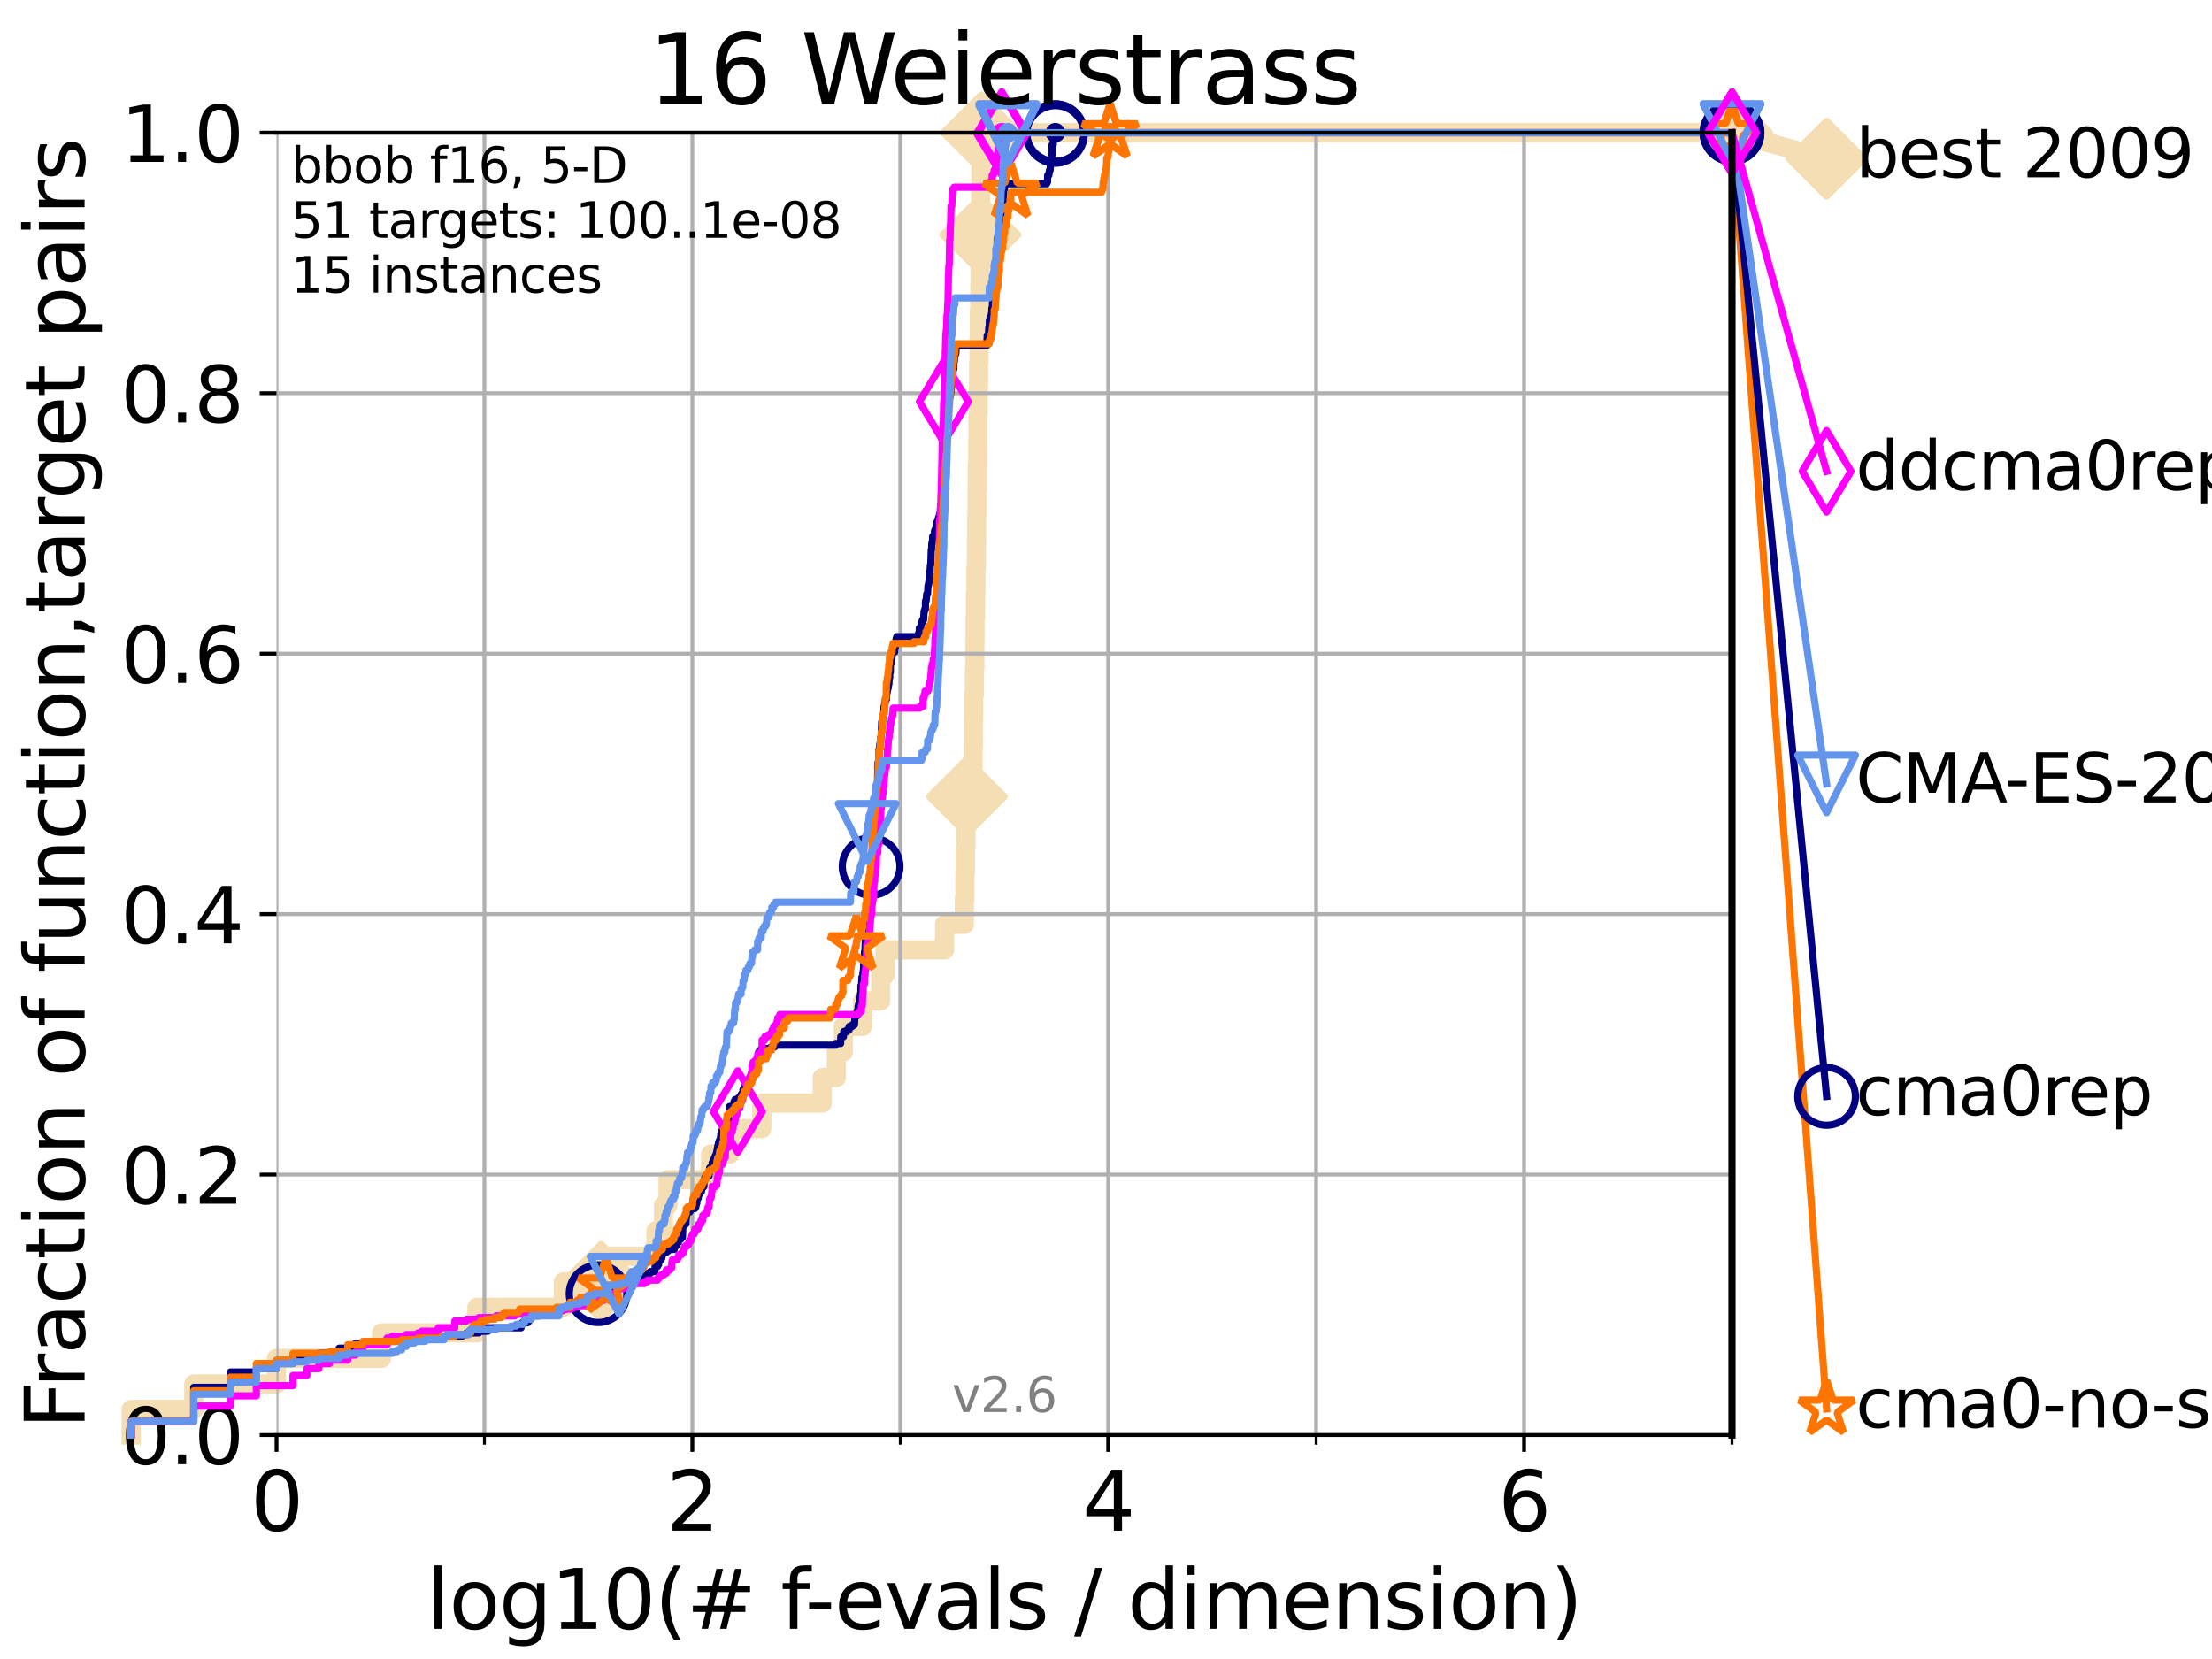<?xml version="1.0" encoding="utf-8" standalone="no"?>
<!DOCTYPE svg PUBLIC "-//W3C//DTD SVG 1.1//EN"
  "http://www.w3.org/Graphics/SVG/1.1/DTD/svg11.dtd">
<svg xmlns:xlink="http://www.w3.org/1999/xlink" width="460.8pt" height="345.6pt" viewBox="0 0 460.8 345.6" xmlns="http://www.w3.org/2000/svg" version="1.1">
 <defs>
  <style type="text/css">*{stroke-linejoin: round; stroke-linecap: butt}</style>
 </defs>
 <g id="figure_1">
  <g id="patch_1">
   <path d="M 0 345.6 
L 460.8 345.6 
L 460.8 0 
L 0 0 
z
" style="fill: #ffffff"/>
  </g>
  <g id="axes_1">
   <g id="patch_2">
    <path d="M 57.6 298.944 
L 360.806 298.944 
L 360.806 27.648 
L 57.6 27.648 
z
" style="fill: #ffffff"/>
   </g>
   <g id="line2d_1">
    <path d="M 27.324 298.944 
L 27.324 293.624 
L 40.363 293.624 
L 40.363 288.305 
L 57.6 288.305 
L 57.6 282.985 
L 79.481 282.985 
L 79.481 277.666 
L 99.347 277.666 
L 99.347 272.346 
L 117.384 272.346 
L 117.384 267.027 
L 125.219 267.027 
L 125.219 261.707 
L 136.641 261.707 
L 136.641 256.388 
L 138.207 256.388 
L 138.207 251.068 
L 139.167 251.068 
L 139.167 245.749 
L 148.033 245.749 
L 148.033 240.429 
L 152.057 240.429 
L 152.057 235.11 
L 158.7 235.11 
L 158.7 229.79 
L 171.298 229.79 
L 171.298 224.471 
L 174.218 224.471 
L 174.218 219.151 
L 175.688 219.151 
L 175.688 213.832 
L 179.666 213.832 
L 179.666 208.512 
L 183.46 208.512 
L 183.46 203.192 
L 184.355 203.192 
L 184.355 197.873 
L 196.776 197.873 
L 196.776 192.553 
L 200.889 192.553 
L 200.889 187.234 
L 201.003 187.234 
L 201.003 181.914 
L 201.102 181.914 
L 201.102 176.595 
L 201.185 176.595 
L 201.185 171.275 
L 201.299 171.275 
L 201.299 165.956 
L 201.411 165.956 
L 201.411 160.636 
L 202.705 160.636 
L 202.705 155.317 
L 202.77 155.317 
L 202.77 149.997 
L 202.822 149.997 
L 202.822 144.678 
L 202.987 144.678 
L 202.987 139.358 
L 203.076 139.358 
L 203.076 134.039 
L 203.117 134.039 
L 203.117 128.719 
L 203.224 128.719 
L 203.224 123.4 
L 203.307 123.4 
L 203.307 118.08 
L 203.39 118.08 
L 203.39 112.76 
L 203.448 112.76 
L 203.448 107.441 
L 203.521 107.441 
L 203.521 102.121 
L 203.593 102.121 
L 203.593 96.802 
L 203.684 96.802 
L 203.684 91.482 
L 203.714 91.482 
L 203.714 86.163 
L 203.792 86.163 
L 203.792 80.843 
L 203.868 80.843 
L 203.868 75.524 
L 203.949 75.524 
L 203.949 70.204 
L 204.015 70.204 
L 204.015 64.885 
L 204.11 64.885 
L 204.11 59.565 
L 204.163 59.565 
L 204.163 54.246 
L 204.219 54.246 
L 204.219 48.926 
L 204.278 48.926 
L 204.278 43.607 
L 204.302 43.607 
L 204.302 38.287 
L 204.352 38.287 
L 204.352 32.968 
L 204.41 32.968 
L 204.41 27.648 
L 360.806 27.648 
" style="fill: none; stroke: #f5deb3; stroke-width: 4; stroke-linecap: square"/>
   </g>
   <g id="line2d_2">
    <defs>
     <path id="mebeb5d55ba" d="M -0 7.778 
L 7.778 0 
L 0 -7.778 
L -7.778 -0 
z
" style="stroke: #f5deb3; stroke-width: 1.5; stroke-linejoin: miter"/>
    </defs>
    <g>
     <use xlink:href="#mebeb5d55ba" x="125.219" y="267.027" style="fill: #f5deb3; stroke: #f5deb3; stroke-width: 1.5; stroke-linejoin: miter"/>
     <use xlink:href="#mebeb5d55ba" x="201.411" y="165.956" style="fill: #f5deb3; stroke: #f5deb3; stroke-width: 1.5; stroke-linejoin: miter"/>
     <use xlink:href="#mebeb5d55ba" x="204.219" y="48.926" style="fill: #f5deb3; stroke: #f5deb3; stroke-width: 1.5; stroke-linejoin: miter"/>
     <use xlink:href="#mebeb5d55ba" x="204.41" y="27.648" style="fill: #f5deb3; stroke: #f5deb3; stroke-width: 1.5; stroke-linejoin: miter"/>
     <use xlink:href="#mebeb5d55ba" x="204.41" y="27.648" style="fill: #f5deb3; stroke: #f5deb3; stroke-width: 1.5; stroke-linejoin: miter"/>
     <use xlink:href="#mebeb5d55ba" x="360.806" y="27.648" style="fill: #f5deb3; stroke: #f5deb3; stroke-width: 1.5; stroke-linejoin: miter"/>
    </g>
   </g>
   <g id="line2d_3">
    <path style="fill: none; stroke: #f5deb3; stroke-width: 4; stroke-linecap: square"/>
    <g/>
   </g>
   <g id="line2d_4">
    <path d="M 360.806 27.648 
L 380.515 33.074 
" style="fill: none; stroke: #f5deb3; stroke-width: 4; stroke-linecap: square"/>
    <g>
     <use xlink:href="#mebeb5d55ba" x="360.806" y="27.648" style="fill: #f5deb3; stroke: #f5deb3; stroke-width: 1.5; stroke-linejoin: miter"/>
     <use xlink:href="#mebeb5d55ba" x="380.515" y="33.074" style="fill: #f5deb3; stroke: #f5deb3; stroke-width: 1.5; stroke-linejoin: miter"/>
    </g>
   </g>
   <g id="matplotlib.axis_1">
    <g id="xtick_1">
     <g id="line2d_5">
      <path d="M 57.6 298.944 
L 57.6 27.648 
" clip-path="url(#p9a03f312ea)" style="fill: none; stroke: #b0b0b0; stroke-width: 0.8; stroke-linecap: square"/>
     </g>
     <g id="line2d_6">
      <defs>
       <path id="mad95f86938" d="M 0 0 
L 0 3.5 
" style="stroke: #000000; stroke-width: 0.8"/>
      </defs>
      <g>
       <use xlink:href="#mad95f86938" x="57.6" y="298.944" style="stroke: #000000; stroke-width: 0.8"/>
      </g>
     </g>
     <g id="text_1">
      <!-- 0 -->
      <g transform="translate(52.192 318.861)scale(0.17 -0.17)">
       <defs>
        <path id="DejaVuSans-30" d="M 2034 4250 
Q 1547 4250 1301 3770 
Q 1056 3291 1056 2328 
Q 1056 1369 1301 889 
Q 1547 409 2034 409 
Q 2525 409 2770 889 
Q 3016 1369 3016 2328 
Q 3016 3291 2770 3770 
Q 2525 4250 2034 4250 
z
M 2034 4750 
Q 2819 4750 3233 4129 
Q 3647 3509 3647 2328 
Q 3647 1150 3233 529 
Q 2819 -91 2034 -91 
Q 1250 -91 836 529 
Q 422 1150 422 2328 
Q 422 3509 836 4129 
Q 1250 4750 2034 4750 
z
" transform="scale(0.016)"/>
       </defs>
       <use xlink:href="#DejaVuSans-30"/>
      </g>
     </g>
    </g>
    <g id="xtick_2">
     <g id="line2d_7">
      <path d="M 144.23 298.944 
L 144.23 27.648 
" clip-path="url(#p9a03f312ea)" style="fill: none; stroke: #b0b0b0; stroke-width: 0.8; stroke-linecap: square"/>
     </g>
     <g id="line2d_8">
      <g>
       <use xlink:href="#mad95f86938" x="144.23" y="298.944" style="stroke: #000000; stroke-width: 0.8"/>
      </g>
     </g>
     <g id="text_2">
      <!-- 2 -->
      <g transform="translate(138.822 318.861)scale(0.17 -0.17)">
       <defs>
        <path id="DejaVuSans-32" d="M 1228 531 
L 3431 531 
L 3431 0 
L 469 0 
L 469 531 
Q 828 903 1448 1529 
Q 2069 2156 2228 2338 
Q 2531 2678 2651 2914 
Q 2772 3150 2772 3378 
Q 2772 3750 2511 3984 
Q 2250 4219 1831 4219 
Q 1534 4219 1204 4116 
Q 875 4013 500 3803 
L 500 4441 
Q 881 4594 1212 4672 
Q 1544 4750 1819 4750 
Q 2544 4750 2975 4387 
Q 3406 4025 3406 3419 
Q 3406 3131 3298 2873 
Q 3191 2616 2906 2266 
Q 2828 2175 2409 1742 
Q 1991 1309 1228 531 
z
" transform="scale(0.016)"/>
       </defs>
       <use xlink:href="#DejaVuSans-32"/>
      </g>
     </g>
    </g>
    <g id="xtick_3">
     <g id="line2d_9">
      <path d="M 230.861 298.944 
L 230.861 27.648 
" clip-path="url(#p9a03f312ea)" style="fill: none; stroke: #b0b0b0; stroke-width: 0.8; stroke-linecap: square"/>
     </g>
     <g id="line2d_10">
      <g>
       <use xlink:href="#mad95f86938" x="230.861" y="298.944" style="stroke: #000000; stroke-width: 0.8"/>
      </g>
     </g>
     <g id="text_3">
      <!-- 4 -->
      <g transform="translate(225.453 318.861)scale(0.17 -0.17)">
       <defs>
        <path id="DejaVuSans-34" d="M 2419 4116 
L 825 1625 
L 2419 1625 
L 2419 4116 
z
M 2253 4666 
L 3047 4666 
L 3047 1625 
L 3713 1625 
L 3713 1100 
L 3047 1100 
L 3047 0 
L 2419 0 
L 2419 1100 
L 313 1100 
L 313 1709 
L 2253 4666 
z
" transform="scale(0.016)"/>
       </defs>
       <use xlink:href="#DejaVuSans-34"/>
      </g>
     </g>
    </g>
    <g id="xtick_4">
     <g id="line2d_11">
      <path d="M 317.491 298.944 
L 317.491 27.648 
" clip-path="url(#p9a03f312ea)" style="fill: none; stroke: #b0b0b0; stroke-width: 0.8; stroke-linecap: square"/>
     </g>
     <g id="line2d_12">
      <g>
       <use xlink:href="#mad95f86938" x="317.491" y="298.944" style="stroke: #000000; stroke-width: 0.8"/>
      </g>
     </g>
     <g id="text_4">
      <!-- 6 -->
      <g transform="translate(312.083 318.861)scale(0.17 -0.17)">
       <defs>
        <path id="DejaVuSans-36" d="M 2113 2584 
Q 1688 2584 1439 2293 
Q 1191 2003 1191 1497 
Q 1191 994 1439 701 
Q 1688 409 2113 409 
Q 2538 409 2786 701 
Q 3034 994 3034 1497 
Q 3034 2003 2786 2293 
Q 2538 2584 2113 2584 
z
M 3366 4563 
L 3366 3988 
Q 3128 4100 2886 4159 
Q 2644 4219 2406 4219 
Q 1781 4219 1451 3797 
Q 1122 3375 1075 2522 
Q 1259 2794 1537 2939 
Q 1816 3084 2150 3084 
Q 2853 3084 3261 2657 
Q 3669 2231 3669 1497 
Q 3669 778 3244 343 
Q 2819 -91 2113 -91 
Q 1303 -91 875 529 
Q 447 1150 447 2328 
Q 447 3434 972 4092 
Q 1497 4750 2381 4750 
Q 2619 4750 2861 4703 
Q 3103 4656 3366 4563 
z
" transform="scale(0.016)"/>
       </defs>
       <use xlink:href="#DejaVuSans-36"/>
      </g>
     </g>
    </g>
    <g id="xtick_5">
     <g id="line2d_13">
      <path d="M 100.915 298.944 
L 100.915 27.648 
" clip-path="url(#p9a03f312ea)" style="fill: none; stroke: #b0b0b0; stroke-width: 0.8; stroke-linecap: square"/>
     </g>
     <g id="line2d_14">
      <defs>
       <path id="mabd75ade4f" d="M 0 0 
L 0 2 
" style="stroke: #000000; stroke-width: 0.6"/>
      </defs>
      <g>
       <use xlink:href="#mabd75ade4f" x="100.915" y="298.944" style="stroke: #000000; stroke-width: 0.6"/>
      </g>
     </g>
    </g>
    <g id="xtick_6">
     <g id="line2d_15">
      <path d="M 187.546 298.944 
L 187.546 27.648 
" clip-path="url(#p9a03f312ea)" style="fill: none; stroke: #b0b0b0; stroke-width: 0.8; stroke-linecap: square"/>
     </g>
     <g id="line2d_16">
      <g>
       <use xlink:href="#mabd75ade4f" x="187.546" y="298.944" style="stroke: #000000; stroke-width: 0.6"/>
      </g>
     </g>
    </g>
    <g id="xtick_7">
     <g id="line2d_17">
      <path d="M 274.176 298.944 
L 274.176 27.648 
" clip-path="url(#p9a03f312ea)" style="fill: none; stroke: #b0b0b0; stroke-width: 0.8; stroke-linecap: square"/>
     </g>
     <g id="line2d_18">
      <g>
       <use xlink:href="#mabd75ade4f" x="274.176" y="298.944" style="stroke: #000000; stroke-width: 0.6"/>
      </g>
     </g>
    </g>
    <g id="xtick_8">
     <g id="line2d_19">
      <path d="M 360.806 298.944 
L 360.806 27.648 
" clip-path="url(#p9a03f312ea)" style="fill: none; stroke: #b0b0b0; stroke-width: 0.8; stroke-linecap: square"/>
     </g>
     <g id="line2d_20">
      <g>
       <use xlink:href="#mabd75ade4f" x="360.806" y="298.944" style="stroke: #000000; stroke-width: 0.6"/>
      </g>
     </g>
    </g>
    <g id="text_5">
     <!-- log10(# f-evals / dimension) -->
     <g transform="translate(88.823 339.314)scale(0.17 -0.17)">
      <defs>
       <path id="DejaVuSans-6c" d="M 603 4863 
L 1178 4863 
L 1178 0 
L 603 0 
L 603 4863 
z
" transform="scale(0.016)"/>
       <path id="DejaVuSans-6f" d="M 1959 3097 
Q 1497 3097 1228 2736 
Q 959 2375 959 1747 
Q 959 1119 1226 758 
Q 1494 397 1959 397 
Q 2419 397 2687 759 
Q 2956 1122 2956 1747 
Q 2956 2369 2687 2733 
Q 2419 3097 1959 3097 
z
M 1959 3584 
Q 2709 3584 3137 3096 
Q 3566 2609 3566 1747 
Q 3566 888 3137 398 
Q 2709 -91 1959 -91 
Q 1206 -91 779 398 
Q 353 888 353 1747 
Q 353 2609 779 3096 
Q 1206 3584 1959 3584 
z
" transform="scale(0.016)"/>
       <path id="DejaVuSans-67" d="M 2906 1791 
Q 2906 2416 2648 2759 
Q 2391 3103 1925 3103 
Q 1463 3103 1205 2759 
Q 947 2416 947 1791 
Q 947 1169 1205 825 
Q 1463 481 1925 481 
Q 2391 481 2648 825 
Q 2906 1169 2906 1791 
z
M 3481 434 
Q 3481 -459 3084 -895 
Q 2688 -1331 1869 -1331 
Q 1566 -1331 1297 -1286 
Q 1028 -1241 775 -1147 
L 775 -588 
Q 1028 -725 1275 -790 
Q 1522 -856 1778 -856 
Q 2344 -856 2625 -561 
Q 2906 -266 2906 331 
L 2906 616 
Q 2728 306 2450 153 
Q 2172 0 1784 0 
Q 1141 0 747 490 
Q 353 981 353 1791 
Q 353 2603 747 3093 
Q 1141 3584 1784 3584 
Q 2172 3584 2450 3431 
Q 2728 3278 2906 2969 
L 2906 3500 
L 3481 3500 
L 3481 434 
z
" transform="scale(0.016)"/>
       <path id="DejaVuSans-31" d="M 794 531 
L 1825 531 
L 1825 4091 
L 703 3866 
L 703 4441 
L 1819 4666 
L 2450 4666 
L 2450 531 
L 3481 531 
L 3481 0 
L 794 0 
L 794 531 
z
" transform="scale(0.016)"/>
       <path id="DejaVuSans-28" d="M 1984 4856 
Q 1566 4138 1362 3434 
Q 1159 2731 1159 2009 
Q 1159 1288 1364 580 
Q 1569 -128 1984 -844 
L 1484 -844 
Q 1016 -109 783 600 
Q 550 1309 550 2009 
Q 550 2706 781 3412 
Q 1013 4119 1484 4856 
L 1984 4856 
z
" transform="scale(0.016)"/>
       <path id="DejaVuSans-23" d="M 3272 2816 
L 2363 2816 
L 2100 1772 
L 3016 1772 
L 3272 2816 
z
M 2803 4594 
L 2478 3297 
L 3391 3297 
L 3719 4594 
L 4219 4594 
L 3897 3297 
L 4872 3297 
L 4872 2816 
L 3775 2816 
L 3519 1772 
L 4513 1772 
L 4513 1294 
L 3397 1294 
L 3072 0 
L 2572 0 
L 2894 1294 
L 1978 1294 
L 1656 0 
L 1153 0 
L 1478 1294 
L 494 1294 
L 494 1772 
L 1594 1772 
L 1856 2816 
L 850 2816 
L 850 3297 
L 1978 3297 
L 2297 4594 
L 2803 4594 
z
" transform="scale(0.016)"/>
       <path id="DejaVuSans-20" transform="scale(0.016)"/>
       <path id="DejaVuSans-66" d="M 2375 4863 
L 2375 4384 
L 1825 4384 
Q 1516 4384 1395 4259 
Q 1275 4134 1275 3809 
L 1275 3500 
L 2222 3500 
L 2222 3053 
L 1275 3053 
L 1275 0 
L 697 0 
L 697 3053 
L 147 3053 
L 147 3500 
L 697 3500 
L 697 3744 
Q 697 4328 969 4595 
Q 1241 4863 1831 4863 
L 2375 4863 
z
" transform="scale(0.016)"/>
       <path id="DejaVuSans-2d" d="M 313 2009 
L 1997 2009 
L 1997 1497 
L 313 1497 
L 313 2009 
z
" transform="scale(0.016)"/>
       <path id="DejaVuSans-65" d="M 3597 1894 
L 3597 1613 
L 953 1613 
Q 991 1019 1311 708 
Q 1631 397 2203 397 
Q 2534 397 2845 478 
Q 3156 559 3463 722 
L 3463 178 
Q 3153 47 2828 -22 
Q 2503 -91 2169 -91 
Q 1331 -91 842 396 
Q 353 884 353 1716 
Q 353 2575 817 3079 
Q 1281 3584 2069 3584 
Q 2775 3584 3186 3129 
Q 3597 2675 3597 1894 
z
M 3022 2063 
Q 3016 2534 2758 2815 
Q 2500 3097 2075 3097 
Q 1594 3097 1305 2825 
Q 1016 2553 972 2059 
L 3022 2063 
z
" transform="scale(0.016)"/>
       <path id="DejaVuSans-76" d="M 191 3500 
L 800 3500 
L 1894 563 
L 2988 3500 
L 3597 3500 
L 2284 0 
L 1503 0 
L 191 3500 
z
" transform="scale(0.016)"/>
       <path id="DejaVuSans-61" d="M 2194 1759 
Q 1497 1759 1228 1600 
Q 959 1441 959 1056 
Q 959 750 1161 570 
Q 1363 391 1709 391 
Q 2188 391 2477 730 
Q 2766 1069 2766 1631 
L 2766 1759 
L 2194 1759 
z
M 3341 1997 
L 3341 0 
L 2766 0 
L 2766 531 
Q 2569 213 2275 61 
Q 1981 -91 1556 -91 
Q 1019 -91 701 211 
Q 384 513 384 1019 
Q 384 1609 779 1909 
Q 1175 2209 1959 2209 
L 2766 2209 
L 2766 2266 
Q 2766 2663 2505 2880 
Q 2244 3097 1772 3097 
Q 1472 3097 1187 3025 
Q 903 2953 641 2809 
L 641 3341 
Q 956 3463 1253 3523 
Q 1550 3584 1831 3584 
Q 2591 3584 2966 3190 
Q 3341 2797 3341 1997 
z
" transform="scale(0.016)"/>
       <path id="DejaVuSans-73" d="M 2834 3397 
L 2834 2853 
Q 2591 2978 2328 3040 
Q 2066 3103 1784 3103 
Q 1356 3103 1142 2972 
Q 928 2841 928 2578 
Q 928 2378 1081 2264 
Q 1234 2150 1697 2047 
L 1894 2003 
Q 2506 1872 2764 1633 
Q 3022 1394 3022 966 
Q 3022 478 2636 193 
Q 2250 -91 1575 -91 
Q 1294 -91 989 -36 
Q 684 19 347 128 
L 347 722 
Q 666 556 975 473 
Q 1284 391 1588 391 
Q 1994 391 2212 530 
Q 2431 669 2431 922 
Q 2431 1156 2273 1281 
Q 2116 1406 1581 1522 
L 1381 1569 
Q 847 1681 609 1914 
Q 372 2147 372 2553 
Q 372 3047 722 3315 
Q 1072 3584 1716 3584 
Q 2034 3584 2315 3537 
Q 2597 3491 2834 3397 
z
" transform="scale(0.016)"/>
       <path id="DejaVuSans-2f" d="M 1625 4666 
L 2156 4666 
L 531 -594 
L 0 -594 
L 1625 4666 
z
" transform="scale(0.016)"/>
       <path id="DejaVuSans-64" d="M 2906 2969 
L 2906 4863 
L 3481 4863 
L 3481 0 
L 2906 0 
L 2906 525 
Q 2725 213 2448 61 
Q 2172 -91 1784 -91 
Q 1150 -91 751 415 
Q 353 922 353 1747 
Q 353 2572 751 3078 
Q 1150 3584 1784 3584 
Q 2172 3584 2448 3432 
Q 2725 3281 2906 2969 
z
M 947 1747 
Q 947 1113 1208 752 
Q 1469 391 1925 391 
Q 2381 391 2643 752 
Q 2906 1113 2906 1747 
Q 2906 2381 2643 2742 
Q 2381 3103 1925 3103 
Q 1469 3103 1208 2742 
Q 947 2381 947 1747 
z
" transform="scale(0.016)"/>
       <path id="DejaVuSans-69" d="M 603 3500 
L 1178 3500 
L 1178 0 
L 603 0 
L 603 3500 
z
M 603 4863 
L 1178 4863 
L 1178 4134 
L 603 4134 
L 603 4863 
z
" transform="scale(0.016)"/>
       <path id="DejaVuSans-6d" d="M 3328 2828 
Q 3544 3216 3844 3400 
Q 4144 3584 4550 3584 
Q 5097 3584 5394 3201 
Q 5691 2819 5691 2113 
L 5691 0 
L 5113 0 
L 5113 2094 
Q 5113 2597 4934 2840 
Q 4756 3084 4391 3084 
Q 3944 3084 3684 2787 
Q 3425 2491 3425 1978 
L 3425 0 
L 2847 0 
L 2847 2094 
Q 2847 2600 2669 2842 
Q 2491 3084 2119 3084 
Q 1678 3084 1418 2786 
Q 1159 2488 1159 1978 
L 1159 0 
L 581 0 
L 581 3500 
L 1159 3500 
L 1159 2956 
Q 1356 3278 1631 3431 
Q 1906 3584 2284 3584 
Q 2666 3584 2933 3390 
Q 3200 3197 3328 2828 
z
" transform="scale(0.016)"/>
       <path id="DejaVuSans-6e" d="M 3513 2113 
L 3513 0 
L 2938 0 
L 2938 2094 
Q 2938 2591 2744 2837 
Q 2550 3084 2163 3084 
Q 1697 3084 1428 2787 
Q 1159 2491 1159 1978 
L 1159 0 
L 581 0 
L 581 3500 
L 1159 3500 
L 1159 2956 
Q 1366 3272 1645 3428 
Q 1925 3584 2291 3584 
Q 2894 3584 3203 3211 
Q 3513 2838 3513 2113 
z
" transform="scale(0.016)"/>
       <path id="DejaVuSans-29" d="M 513 4856 
L 1013 4856 
Q 1481 4119 1714 3412 
Q 1947 2706 1947 2009 
Q 1947 1309 1714 600 
Q 1481 -109 1013 -844 
L 513 -844 
Q 928 -128 1133 580 
Q 1338 1288 1338 2009 
Q 1338 2731 1133 3434 
Q 928 4138 513 4856 
z
" transform="scale(0.016)"/>
      </defs>
      <use xlink:href="#DejaVuSans-6c"/>
      <use xlink:href="#DejaVuSans-6f" x="27.783"/>
      <use xlink:href="#DejaVuSans-67" x="88.965"/>
      <use xlink:href="#DejaVuSans-31" x="152.441"/>
      <use xlink:href="#DejaVuSans-30" x="216.064"/>
      <use xlink:href="#DejaVuSans-28" x="279.688"/>
      <use xlink:href="#DejaVuSans-23" x="318.701"/>
      <use xlink:href="#DejaVuSans-20" x="402.49"/>
      <use xlink:href="#DejaVuSans-66" x="434.277"/>
      <use xlink:href="#DejaVuSans-2d" x="463.982"/>
      <use xlink:href="#DejaVuSans-65" x="500.066"/>
      <use xlink:href="#DejaVuSans-76" x="561.59"/>
      <use xlink:href="#DejaVuSans-61" x="620.77"/>
      <use xlink:href="#DejaVuSans-6c" x="682.049"/>
      <use xlink:href="#DejaVuSans-73" x="709.832"/>
      <use xlink:href="#DejaVuSans-20" x="761.932"/>
      <use xlink:href="#DejaVuSans-2f" x="793.719"/>
      <use xlink:href="#DejaVuSans-20" x="827.41"/>
      <use xlink:href="#DejaVuSans-64" x="859.197"/>
      <use xlink:href="#DejaVuSans-69" x="922.674"/>
      <use xlink:href="#DejaVuSans-6d" x="950.457"/>
      <use xlink:href="#DejaVuSans-65" x="1047.869"/>
      <use xlink:href="#DejaVuSans-6e" x="1109.393"/>
      <use xlink:href="#DejaVuSans-73" x="1172.771"/>
      <use xlink:href="#DejaVuSans-69" x="1224.871"/>
      <use xlink:href="#DejaVuSans-6f" x="1252.654"/>
      <use xlink:href="#DejaVuSans-6e" x="1313.836"/>
      <use xlink:href="#DejaVuSans-29" x="1377.215"/>
     </g>
    </g>
   </g>
   <g id="matplotlib.axis_2">
    <g id="ytick_1">
     <g id="line2d_21">
      <path d="M 57.6 298.944 
L 360.806 298.944 
" clip-path="url(#p9a03f312ea)" style="fill: none; stroke: #b0b0b0; stroke-width: 0.8; stroke-linecap: square"/>
     </g>
     <g id="line2d_22">
      <defs>
       <path id="m0e03e7bd33" d="M 0 0 
L -3.5 0 
" style="stroke: #000000; stroke-width: 0.8"/>
      </defs>
      <g>
       <use xlink:href="#m0e03e7bd33" x="57.6" y="298.944" style="stroke: #000000; stroke-width: 0.8"/>
      </g>
     </g>
     <g id="text_6">
      <!-- 0.0 -->
      <g transform="translate(25.155 305.023)scale(0.16 -0.16)">
       <defs>
        <path id="DejaVuSans-2e" d="M 684 794 
L 1344 794 
L 1344 0 
L 684 0 
L 684 794 
z
" transform="scale(0.016)"/>
       </defs>
       <use xlink:href="#DejaVuSans-30"/>
       <use xlink:href="#DejaVuSans-2e" x="63.623"/>
       <use xlink:href="#DejaVuSans-30" x="95.41"/>
      </g>
     </g>
    </g>
    <g id="ytick_2">
     <g id="line2d_23">
      <path d="M 57.6 244.685 
L 360.806 244.685 
" clip-path="url(#p9a03f312ea)" style="fill: none; stroke: #b0b0b0; stroke-width: 0.8; stroke-linecap: square"/>
     </g>
     <g id="line2d_24">
      <g>
       <use xlink:href="#m0e03e7bd33" x="57.6" y="244.685" style="stroke: #000000; stroke-width: 0.8"/>
      </g>
     </g>
     <g id="text_7">
      <!-- 0.2 -->
      <g transform="translate(25.155 250.764)scale(0.16 -0.16)">
       <use xlink:href="#DejaVuSans-30"/>
       <use xlink:href="#DejaVuSans-2e" x="63.623"/>
       <use xlink:href="#DejaVuSans-32" x="95.41"/>
      </g>
     </g>
    </g>
    <g id="ytick_3">
     <g id="line2d_25">
      <path d="M 57.6 190.426 
L 360.806 190.426 
" clip-path="url(#p9a03f312ea)" style="fill: none; stroke: #b0b0b0; stroke-width: 0.8; stroke-linecap: square"/>
     </g>
     <g id="line2d_26">
      <g>
       <use xlink:href="#m0e03e7bd33" x="57.6" y="190.426" style="stroke: #000000; stroke-width: 0.8"/>
      </g>
     </g>
     <g id="text_8">
      <!-- 0.4 -->
      <g transform="translate(25.155 196.504)scale(0.16 -0.16)">
       <use xlink:href="#DejaVuSans-30"/>
       <use xlink:href="#DejaVuSans-2e" x="63.623"/>
       <use xlink:href="#DejaVuSans-34" x="95.41"/>
      </g>
     </g>
    </g>
    <g id="ytick_4">
     <g id="line2d_27">
      <path d="M 57.6 136.166 
L 360.806 136.166 
" clip-path="url(#p9a03f312ea)" style="fill: none; stroke: #b0b0b0; stroke-width: 0.8; stroke-linecap: square"/>
     </g>
     <g id="line2d_28">
      <g>
       <use xlink:href="#m0e03e7bd33" x="57.6" y="136.166" style="stroke: #000000; stroke-width: 0.8"/>
      </g>
     </g>
     <g id="text_9">
      <!-- 0.6 -->
      <g transform="translate(25.155 142.245)scale(0.16 -0.16)">
       <use xlink:href="#DejaVuSans-30"/>
       <use xlink:href="#DejaVuSans-2e" x="63.623"/>
       <use xlink:href="#DejaVuSans-36" x="95.41"/>
      </g>
     </g>
    </g>
    <g id="ytick_5">
     <g id="line2d_29">
      <path d="M 57.6 81.907 
L 360.806 81.907 
" clip-path="url(#p9a03f312ea)" style="fill: none; stroke: #b0b0b0; stroke-width: 0.8; stroke-linecap: square"/>
     </g>
     <g id="line2d_30">
      <g>
       <use xlink:href="#m0e03e7bd33" x="57.6" y="81.907" style="stroke: #000000; stroke-width: 0.8"/>
      </g>
     </g>
     <g id="text_10">
      <!-- 0.8 -->
      <g transform="translate(25.155 87.986)scale(0.16 -0.16)">
       <defs>
        <path id="DejaVuSans-38" d="M 2034 2216 
Q 1584 2216 1326 1975 
Q 1069 1734 1069 1313 
Q 1069 891 1326 650 
Q 1584 409 2034 409 
Q 2484 409 2743 651 
Q 3003 894 3003 1313 
Q 3003 1734 2745 1975 
Q 2488 2216 2034 2216 
z
M 1403 2484 
Q 997 2584 770 2862 
Q 544 3141 544 3541 
Q 544 4100 942 4425 
Q 1341 4750 2034 4750 
Q 2731 4750 3128 4425 
Q 3525 4100 3525 3541 
Q 3525 3141 3298 2862 
Q 3072 2584 2669 2484 
Q 3125 2378 3379 2068 
Q 3634 1759 3634 1313 
Q 3634 634 3220 271 
Q 2806 -91 2034 -91 
Q 1263 -91 848 271 
Q 434 634 434 1313 
Q 434 1759 690 2068 
Q 947 2378 1403 2484 
z
M 1172 3481 
Q 1172 3119 1398 2916 
Q 1625 2713 2034 2713 
Q 2441 2713 2670 2916 
Q 2900 3119 2900 3481 
Q 2900 3844 2670 4047 
Q 2441 4250 2034 4250 
Q 1625 4250 1398 4047 
Q 1172 3844 1172 3481 
z
" transform="scale(0.016)"/>
       </defs>
       <use xlink:href="#DejaVuSans-30"/>
       <use xlink:href="#DejaVuSans-2e" x="63.623"/>
       <use xlink:href="#DejaVuSans-38" x="95.41"/>
      </g>
     </g>
    </g>
    <g id="ytick_6">
     <g id="line2d_31">
      <path d="M 57.6 27.648 
L 360.806 27.648 
" clip-path="url(#p9a03f312ea)" style="fill: none; stroke: #b0b0b0; stroke-width: 0.8; stroke-linecap: square"/>
     </g>
     <g id="line2d_32">
      <g>
       <use xlink:href="#m0e03e7bd33" x="57.6" y="27.648" style="stroke: #000000; stroke-width: 0.8"/>
      </g>
     </g>
     <g id="text_11">
      <!-- 1.0 -->
      <g transform="translate(25.155 33.727)scale(0.16 -0.16)">
       <use xlink:href="#DejaVuSans-31"/>
       <use xlink:href="#DejaVuSans-2e" x="63.623"/>
       <use xlink:href="#DejaVuSans-30" x="95.41"/>
      </g>
     </g>
    </g>
    <g id="text_12">
     <!-- Fraction of function,target pairs -->
     <g transform="translate(17.62 297.681)rotate(-90)scale(0.17 -0.17)">
      <defs>
       <path id="DejaVuSans-46" d="M 628 4666 
L 3309 4666 
L 3309 4134 
L 1259 4134 
L 1259 2759 
L 3109 2759 
L 3109 2228 
L 1259 2228 
L 1259 0 
L 628 0 
L 628 4666 
z
" transform="scale(0.016)"/>
       <path id="DejaVuSans-72" d="M 2631 2963 
Q 2534 3019 2420 3045 
Q 2306 3072 2169 3072 
Q 1681 3072 1420 2755 
Q 1159 2438 1159 1844 
L 1159 0 
L 581 0 
L 581 3500 
L 1159 3500 
L 1159 2956 
Q 1341 3275 1631 3429 
Q 1922 3584 2338 3584 
Q 2397 3584 2469 3576 
Q 2541 3569 2628 3553 
L 2631 2963 
z
" transform="scale(0.016)"/>
       <path id="DejaVuSans-63" d="M 3122 3366 
L 3122 2828 
Q 2878 2963 2633 3030 
Q 2388 3097 2138 3097 
Q 1578 3097 1268 2742 
Q 959 2388 959 1747 
Q 959 1106 1268 751 
Q 1578 397 2138 397 
Q 2388 397 2633 464 
Q 2878 531 3122 666 
L 3122 134 
Q 2881 22 2623 -34 
Q 2366 -91 2075 -91 
Q 1284 -91 818 406 
Q 353 903 353 1747 
Q 353 2603 823 3093 
Q 1294 3584 2113 3584 
Q 2378 3584 2631 3529 
Q 2884 3475 3122 3366 
z
" transform="scale(0.016)"/>
       <path id="DejaVuSans-74" d="M 1172 4494 
L 1172 3500 
L 2356 3500 
L 2356 3053 
L 1172 3053 
L 1172 1153 
Q 1172 725 1289 603 
Q 1406 481 1766 481 
L 2356 481 
L 2356 0 
L 1766 0 
Q 1100 0 847 248 
Q 594 497 594 1153 
L 594 3053 
L 172 3053 
L 172 3500 
L 594 3500 
L 594 4494 
L 1172 4494 
z
" transform="scale(0.016)"/>
       <path id="DejaVuSans-75" d="M 544 1381 
L 544 3500 
L 1119 3500 
L 1119 1403 
Q 1119 906 1312 657 
Q 1506 409 1894 409 
Q 2359 409 2629 706 
Q 2900 1003 2900 1516 
L 2900 3500 
L 3475 3500 
L 3475 0 
L 2900 0 
L 2900 538 
Q 2691 219 2414 64 
Q 2138 -91 1772 -91 
Q 1169 -91 856 284 
Q 544 659 544 1381 
z
M 1991 3584 
L 1991 3584 
z
" transform="scale(0.016)"/>
       <path id="DejaVuSans-2c" d="M 750 794 
L 1409 794 
L 1409 256 
L 897 -744 
L 494 -744 
L 750 256 
L 750 794 
z
" transform="scale(0.016)"/>
       <path id="DejaVuSans-70" d="M 1159 525 
L 1159 -1331 
L 581 -1331 
L 581 3500 
L 1159 3500 
L 1159 2969 
Q 1341 3281 1617 3432 
Q 1894 3584 2278 3584 
Q 2916 3584 3314 3078 
Q 3713 2572 3713 1747 
Q 3713 922 3314 415 
Q 2916 -91 2278 -91 
Q 1894 -91 1617 61 
Q 1341 213 1159 525 
z
M 3116 1747 
Q 3116 2381 2855 2742 
Q 2594 3103 2138 3103 
Q 1681 3103 1420 2742 
Q 1159 2381 1159 1747 
Q 1159 1113 1420 752 
Q 1681 391 2138 391 
Q 2594 391 2855 752 
Q 3116 1113 3116 1747 
z
" transform="scale(0.016)"/>
      </defs>
      <use xlink:href="#DejaVuSans-46"/>
      <use xlink:href="#DejaVuSans-72" x="50.27"/>
      <use xlink:href="#DejaVuSans-61" x="91.383"/>
      <use xlink:href="#DejaVuSans-63" x="152.662"/>
      <use xlink:href="#DejaVuSans-74" x="207.643"/>
      <use xlink:href="#DejaVuSans-69" x="246.852"/>
      <use xlink:href="#DejaVuSans-6f" x="274.635"/>
      <use xlink:href="#DejaVuSans-6e" x="335.816"/>
      <use xlink:href="#DejaVuSans-20" x="399.195"/>
      <use xlink:href="#DejaVuSans-6f" x="430.982"/>
      <use xlink:href="#DejaVuSans-66" x="492.164"/>
      <use xlink:href="#DejaVuSans-20" x="527.369"/>
      <use xlink:href="#DejaVuSans-66" x="559.156"/>
      <use xlink:href="#DejaVuSans-75" x="594.361"/>
      <use xlink:href="#DejaVuSans-6e" x="657.74"/>
      <use xlink:href="#DejaVuSans-63" x="721.119"/>
      <use xlink:href="#DejaVuSans-74" x="776.1"/>
      <use xlink:href="#DejaVuSans-69" x="815.309"/>
      <use xlink:href="#DejaVuSans-6f" x="843.092"/>
      <use xlink:href="#DejaVuSans-6e" x="904.273"/>
      <use xlink:href="#DejaVuSans-2c" x="967.652"/>
      <use xlink:href="#DejaVuSans-74" x="999.439"/>
      <use xlink:href="#DejaVuSans-61" x="1038.648"/>
      <use xlink:href="#DejaVuSans-72" x="1099.928"/>
      <use xlink:href="#DejaVuSans-67" x="1139.291"/>
      <use xlink:href="#DejaVuSans-65" x="1202.768"/>
      <use xlink:href="#DejaVuSans-74" x="1264.291"/>
      <use xlink:href="#DejaVuSans-20" x="1303.5"/>
      <use xlink:href="#DejaVuSans-70" x="1335.287"/>
      <use xlink:href="#DejaVuSans-61" x="1398.764"/>
      <use xlink:href="#DejaVuSans-69" x="1460.043"/>
      <use xlink:href="#DejaVuSans-72" x="1487.826"/>
      <use xlink:href="#DejaVuSans-73" x="1528.939"/>
     </g>
    </g>
   </g>
   <g id="line2d_33">
    <defs>
     <path id="m0470b98426" d="M 0 1.5 
C 0.398 1.5 0.779 1.342 1.061 1.061 
C 1.342 0.779 1.5 0.398 1.5 0 
C 1.5 -0.398 1.342 -0.779 1.061 -1.061 
C 0.779 -1.342 0.398 -1.5 0 -1.5 
C -0.398 -1.5 -0.779 -1.342 -1.061 -1.061 
C -1.342 -0.779 -1.5 -0.398 -1.5 0 
C -1.5 0.398 -1.342 0.779 -1.061 1.061 
C -0.779 1.342 -0.398 1.5 0 1.5 
z
" style="stroke: #f5deb3"/>
    </defs>
    <g>
     <use xlink:href="#m0470b98426" x="204.41" y="27.648" style="fill: #f5deb3; stroke: #f5deb3"/>
     <use xlink:href="#m0470b98426" x="204.41" y="27.648" style="fill: #f5deb3; stroke: #f5deb3"/>
    </g>
   </g>
   <g id="line2d_34">
    <defs>
     <path id="mf96458b21c" d="M 0 1.5 
C 0.398 1.5 0.779 1.342 1.061 1.061 
C 1.342 0.779 1.5 0.398 1.5 0 
C 1.5 -0.398 1.342 -0.779 1.061 -1.061 
C 0.779 -1.342 0.398 -1.5 0 -1.5 
C -0.398 -1.5 -0.779 -1.342 -1.061 -1.061 
C -1.342 -0.779 -1.5 -0.398 -1.5 0 
C -1.5 0.398 -1.342 0.779 -1.061 1.061 
C -0.779 1.342 -0.398 1.5 0 1.5 
z
" style="stroke: #000080"/>
    </defs>
    <g>
     <use xlink:href="#mf96458b21c" x="219.852" y="27.648" style="fill: #000080; stroke: #000080"/>
     <use xlink:href="#mf96458b21c" x="219.852" y="27.648" style="fill: #000080; stroke: #000080"/>
    </g>
   </g>
   <g id="line2d_35">
    <path d="M 27.324 298.944 
L 27.324 296.107 
L 40.363 296.107 
L 40.363 289.014 
L 47.991 289.014 
L 47.991 285.822 
L 53.402 285.822 
L 53.402 285.113 
L 57.6 285.113 
L 57.6 284.049 
L 61.03 284.049 
L 61.03 283.34 
L 63.93 283.34 
L 63.93 282.985 
L 66.441 282.985 
L 66.441 281.922 
L 70.639 281.922 
L 70.639 280.858 
L 72.432 280.858 
L 72.432 280.503 
L 74.069 280.503 
L 74.069 279.794 
L 78.267 279.794 
L 78.267 279.439 
L 85.471 279.439 
L 85.471 278.73 
L 89.324 278.73 
L 89.324 278.375 
L 96.241 278.375 
L 96.241 278.021 
L 97.182 278.021 
L 97.182 277.666 
L 99.751 277.666 
L 99.751 277.311 
L 101.653 277.311 
L 101.653 276.602 
L 108.543 276.602 
L 108.543 275.893 
L 108.792 275.893 
L 108.792 275.538 
L 109.99 275.538 
L 109.99 275.183 
L 110.221 275.183 
L 110.221 274.829 
L 110.449 274.829 
L 110.449 274.12 
L 112.386 274.12 
L 112.386 273.41 
L 114.142 273.41 
L 114.142 273.056 
L 115.747 273.056 
L 115.747 272.701 
L 118.001 272.701 
L 118.001 272.346 
L 119.319 272.346 
L 119.319 271.992 
L 119.46 271.992 
L 119.46 271.637 
L 121.456 271.637 
L 121.456 271.282 
L 121.954 271.282 
L 121.954 270.928 
L 123.375 270.928 
L 123.375 270.219 
L 124.589 270.219 
L 124.589 269.509 
L 126.323 269.509 
L 126.323 269.155 
L 126.709 269.155 
L 126.709 268.8 
L 127.181 268.8 
L 127.181 268.091 
L 128.178 268.091 
L 128.178 267.736 
L 129.458 267.736 
L 129.458 267.381 
L 131.04 267.381 
L 131.04 266.672 
L 131.784 266.672 
L 131.784 266.318 
L 133.323 266.318 
L 133.323 265.963 
L 134.113 265.963 
L 134.113 265.608 
L 134.558 265.608 
L 134.558 265.254 
L 135.479 265.254 
L 135.479 264.899 
L 136.414 264.899 
L 136.471 263.835 
L 136.975 263.835 
L 136.975 263.48 
L 137.196 263.48 
L 137.196 262.771 
L 137.413 262.771 
L 137.413 262.417 
L 137.735 262.417 
L 137.735 262.062 
L 137.893 262.062 
L 137.998 260.998 
L 138.718 260.998 
L 138.718 260.643 
L 139.167 260.643 
L 139.167 260.289 
L 140.451 260.289 
L 140.451 259.579 
L 140.861 259.579 
L 140.951 258.87 
L 141.305 258.87 
L 141.305 258.161 
L 141.826 258.161 
L 141.826 257.806 
L 142.165 257.806 
L 142.248 255.678 
L 142.29 255.678 
L 142.373 254.969 
L 142.906 254.969 
L 142.986 253.551 
L 143.026 253.551 
L 143.106 252.487 
L 143.696 252.487 
L 143.696 252.132 
L 143.927 252.132 
L 143.927 251.778 
L 144.75 251.778 
L 144.75 251.423 
L 144.968 251.423 
L 145.004 250.714 
L 145.148 250.714 
L 145.22 249.65 
L 145.433 249.65 
L 145.503 248.94 
L 145.643 248.94 
L 145.643 248.586 
L 145.886 248.586 
L 145.886 248.231 
L 146.126 248.231 
L 146.194 247.522 
L 146.362 247.522 
L 146.362 247.167 
L 146.629 247.167 
L 146.662 245.749 
L 146.794 245.749 
L 146.794 245.394 
L 147.022 245.394 
L 147.022 245.039 
L 147.691 245.039 
L 147.691 244.33 
L 147.816 244.33 
L 147.847 243.266 
L 148.247 243.266 
L 148.247 242.912 
L 148.368 242.912 
L 148.368 242.202 
L 148.548 242.202 
L 148.548 241.848 
L 148.697 241.848 
L 148.697 241.493 
L 148.874 241.493 
L 148.874 241.138 
L 148.991 241.138 
L 148.991 240.784 
L 149.166 240.784 
L 149.166 240.429 
L 149.281 240.429 
L 149.339 239.72 
L 149.425 239.72 
L 149.482 239.011 
L 149.538 239.011 
L 149.538 238.656 
L 149.652 238.656 
L 149.708 237.947 
L 149.848 237.947 
L 149.848 237.592 
L 149.987 237.592 
L 150.097 236.883 
L 150.152 236.883 
L 150.152 236.174 
L 150.289 236.174 
L 150.398 235.464 
L 150.88 235.464 
L 150.88 235.11 
L 151.142 235.11 
L 151.246 234.4 
L 151.349 234.4 
L 151.401 233.336 
L 151.681 233.336 
L 151.732 232.273 
L 151.908 232.273 
L 151.983 230.499 
L 152.835 230.499 
L 152.93 229.435 
L 153.119 229.435 
L 153.119 229.081 
L 153.787 229.081 
L 153.787 228.726 
L 154.19 228.726 
L 154.19 228.372 
L 154.367 228.372 
L 154.367 228.017 
L 154.628 228.017 
L 154.628 227.662 
L 154.779 227.662 
L 154.779 226.953 
L 155.099 226.953 
L 155.183 226.244 
L 155.329 226.244 
L 155.413 225.18 
L 155.844 225.18 
L 155.844 224.825 
L 156.245 224.825 
L 156.245 224.471 
L 156.502 224.471 
L 156.502 223.761 
L 156.638 223.761 
L 156.638 223.407 
L 157.062 223.407 
L 157.062 223.052 
L 157.175 223.052 
L 157.175 222.697 
L 157.475 222.697 
L 157.475 221.279 
L 157.624 221.279 
L 157.697 220.57 
L 158.007 220.57 
L 158.044 219.151 
L 158.295 219.151 
L 158.295 218.796 
L 158.648 218.796 
L 158.648 218.442 
L 160.605 218.442 
L 160.605 218.087 
L 161.392 218.087 
L 161.392 217.733 
L 174.08 217.733 
L 174.08 217.378 
L 175.121 217.378 
L 175.15 215.959 
L 175.709 215.959 
L 175.765 214.895 
L 176.47 214.895 
L 176.47 214.541 
L 176.899 214.541 
L 176.899 213.832 
L 177.55 213.832 
L 177.55 213.477 
L 178.005 213.477 
L 178.086 212.058 
L 178.123 212.058 
L 178.123 211.704 
L 178.462 211.704 
L 178.523 210.64 
L 178.698 210.64 
L 178.77 209.576 
L 178.86 209.576 
L 178.86 209.221 
L 179.068 209.221 
L 179.133 207.803 
L 179.197 207.803 
L 179.232 207.093 
L 179.32 207.093 
L 179.355 205.32 
L 179.465 205.32 
L 179.557 203.547 
L 179.695 203.547 
L 179.786 202.483 
L 179.854 202.483 
L 179.961 200.001 
L 180.018 200.001 
L 180.096 198.228 
L 180.185 198.228 
L 180.269 195.745 
L 180.318 195.745 
L 180.379 195.036 
L 180.445 195.036 
L 180.538 193.263 
L 180.571 193.263 
L 180.641 191.844 
L 180.701 191.844 
L 180.782 189.362 
L 180.814 189.362 
L 180.916 187.234 
L 180.975 187.234 
L 181.082 185.106 
L 181.119 185.106 
L 181.187 183.333 
L 181.282 183.333 
L 181.355 181.56 
L 181.423 181.56 
L 181.486 180.141 
L 181.548 180.141 
L 181.651 177.659 
L 181.687 177.659 
L 181.769 174.467 
L 181.856 174.467 
L 181.957 172.694 
L 181.968 172.694 
L 182.063 169.502 
L 182.084 169.502 
L 182.084 168.793 
L 182.224 168.793 
L 182.333 167.374 
L 182.398 167.374 
L 182.497 164.892 
L 182.555 164.892 
L 182.609 163.473 
L 182.789 163.473 
L 182.896 158.863 
L 182.977 158.863 
L 183.087 157.799 
L 183.097 157.799 
L 183.126 156.026 
L 183.263 156.026 
L 183.291 154.962 
L 183.381 154.962 
L 183.484 153.544 
L 183.577 153.544 
L 183.684 150.352 
L 183.812 150.352 
L 183.886 149.288 
L 184.077 149.288 
L 184.167 147.16 
L 184.257 147.16 
L 184.306 146.451 
L 184.4 146.451 
L 184.435 145.742 
L 184.647 145.742 
L 184.739 144.323 
L 184.804 144.323 
L 184.9 143.614 
L 184.939 143.614 
L 184.939 143.259 
L 185.055 143.259 
L 185.068 142.55 
L 185.171 142.55 
L 185.247 141.131 
L 185.349 141.131 
L 185.349 140.067 
L 185.467 140.067 
L 185.471 138.294 
L 185.618 138.294 
L 185.718 137.23 
L 185.8 137.23 
L 185.879 135.812 
L 186.37 135.812 
L 186.37 135.102 
L 186.481 135.102 
L 186.541 134.039 
L 186.604 134.039 
L 186.687 132.975 
L 186.825 132.975 
L 186.825 132.62 
L 191.345 132.62 
L 191.345 131.911 
L 191.507 131.911 
L 191.507 130.847 
L 191.899 130.847 
L 191.899 129.783 
L 192.066 129.783 
L 192.066 129.428 
L 192.204 129.428 
L 192.204 129.074 
L 192.411 129.074 
L 192.501 127.301 
L 192.611 127.301 
L 192.611 126.946 
L 192.763 126.946 
L 192.794 125.173 
L 192.933 125.173 
L 193.043 123.754 
L 193.222 123.754 
L 193.316 121.981 
L 193.404 121.981 
L 193.462 121.272 
L 193.572 121.272 
L 193.621 119.144 
L 193.754 119.144 
L 193.811 117.725 
L 193.897 117.725 
L 193.998 114.534 
L 194.06 114.534 
L 194.123 113.115 
L 194.213 113.115 
L 194.306 111.697 
L 194.67 111.697 
L 194.67 110.633 
L 194.808 110.633 
L 194.808 110.278 
L 195.024 110.278 
L 195.067 108.859 
L 195.318 108.859 
L 195.318 108.505 
L 195.516 108.505 
L 195.516 107.796 
L 195.693 107.796 
L 195.719 107.086 
L 195.901 107.086 
L 195.901 106.022 
L 196.084 106.022 
L 196.167 102.476 
L 196.234 102.476 
L 196.333 99.994 
L 196.509 99.994 
L 196.535 97.866 
L 196.632 97.866 
L 196.711 96.093 
L 196.753 96.093 
L 196.852 95.029 
L 196.875 95.029 
L 196.952 94.319 
L 197.005 94.319 
L 197.059 92.192 
L 197.17 92.192 
L 197.204 89.709 
L 197.363 89.709 
L 197.417 87.581 
L 197.488 87.581 
L 197.552 83.68 
L 197.627 83.68 
L 197.713 82.616 
L 197.95 82.616 
L 197.95 81.907 
L 198.109 81.907 
L 198.208 80.489 
L 198.259 80.489 
L 198.34 78.006 
L 198.504 78.006 
L 198.563 76.942 
L 198.667 76.942 
L 198.749 75.169 
L 198.825 75.169 
L 198.86 74.105 
L 198.94 74.105 
L 198.94 73.751 
L 199.104 73.751 
L 199.199 72.332 
L 199.32 72.332 
L 199.32 71.977 
L 205.565 71.977 
L 205.657 69.85 
L 205.907 69.85 
L 205.997 68.076 
L 206.096 68.076 
L 206.104 66.658 
L 206.312 66.658 
L 206.325 65.949 
L 206.45 65.949 
L 206.556 65.239 
L 206.589 65.239 
L 206.622 64.175 
L 206.721 64.175 
L 206.811 62.048 
L 206.843 62.048 
L 206.863 61.338 
L 206.969 61.338 
L 207.064 59.565 
L 207.112 59.565 
L 207.163 58.856 
L 207.23 58.856 
L 207.297 57.437 
L 207.358 57.437 
L 207.44 54.955 
L 207.493 54.955 
L 207.599 53.536 
L 207.668 53.536 
L 207.736 49.635 
L 208.09 49.635 
L 208.129 48.217 
L 208.251 48.217 
L 208.294 47.508 
L 208.409 47.508 
L 208.505 46.444 
L 208.553 46.444 
L 208.634 44.316 
L 208.706 44.316 
L 208.763 42.188 
L 208.951 42.188 
L 208.997 40.77 
L 209.063 40.77 
L 209.155 39.351 
L 209.269 39.351 
L 209.269 38.642 
L 209.429 38.642 
L 209.429 38.287 
L 218.044 38.287 
L 218.044 37.932 
L 218.218 37.932 
L 218.251 36.514 
L 218.499 36.514 
L 218.546 35.805 
L 218.624 35.805 
L 218.624 35.45 
L 218.765 35.45 
L 218.862 33.677 
L 219.054 33.677 
L 219.114 32.258 
L 219.169 32.258 
L 219.169 30.13 
L 219.416 30.13 
L 219.416 29.067 
L 219.687 29.067 
L 219.701 28.003 
L 219.852 28.003 
L 219.852 27.648 
L 360.806 27.648 
L 360.806 27.648 
" style="fill: none; stroke: #000080; stroke-width: 1.5; stroke-linecap: square"/>
   </g>
   <g id="line2d_36">
    <defs>
     <path id="mf974790d6c" d="M 0 6 
C 1.591 6 3.117 5.368 4.243 4.243 
C 5.368 3.117 6 1.591 6 0 
C 6 -1.591 5.368 -3.117 4.243 -4.243 
C 3.117 -5.368 1.591 -6 0 -6 
C -1.591 -6 -3.117 -5.368 -4.243 -4.243 
C -5.368 -3.117 -6 -1.591 -6 0 
C -6 1.591 -5.368 3.117 -4.243 4.243 
C -3.117 5.368 -1.591 6 0 6 
z
" style="stroke: #000080; stroke-width: 1.5"/>
    </defs>
    <g>
     <use xlink:href="#mf974790d6c" x="124.589" y="269.509" style="fill-opacity: 0; stroke: #000080; stroke-width: 1.5"/>
     <use xlink:href="#mf974790d6c" x="181.47" y="180.496" style="fill-opacity: 0; stroke: #000080; stroke-width: 1.5"/>
     <use xlink:href="#mf974790d6c" x="219.852" y="28.003" style="fill-opacity: 0; stroke: #000080; stroke-width: 1.5"/>
     <use xlink:href="#mf974790d6c" x="219.852" y="27.648" style="fill-opacity: 0; stroke: #000080; stroke-width: 1.5"/>
     <use xlink:href="#mf974790d6c" x="219.852" y="27.648" style="fill-opacity: 0; stroke: #000080; stroke-width: 1.5"/>
     <use xlink:href="#mf974790d6c" x="360.806" y="27.648" style="fill-opacity: 0; stroke: #000080; stroke-width: 1.5"/>
    </g>
   </g>
   <g id="line2d_37">
    <path style="fill: none; stroke: #000080; stroke-width: 1.5; stroke-linecap: square"/>
    <g/>
   </g>
   <g id="line2d_38">
    <defs>
     <path id="mf6d724942b" d="M 0 1.5 
C 0.398 1.5 0.779 1.342 1.061 1.061 
C 1.342 0.779 1.5 0.398 1.5 0 
C 1.5 -0.398 1.342 -0.779 1.061 -1.061 
C 0.779 -1.342 0.398 -1.5 0 -1.5 
C -0.398 -1.5 -0.779 -1.342 -1.061 -1.061 
C -1.342 -0.779 -1.5 -0.398 -1.5 0 
C -1.5 0.398 -1.342 0.779 -1.061 1.061 
C -0.779 1.342 -0.398 1.5 0 1.5 
z
" style="stroke: #ff00ff"/>
    </defs>
    <g>
     <use xlink:href="#mf6d724942b" x="208.684" y="27.648" style="fill: #ff00ff; stroke: #ff00ff"/>
     <use xlink:href="#mf6d724942b" x="208.684" y="27.648" style="fill: #ff00ff; stroke: #ff00ff"/>
    </g>
   </g>
   <g id="line2d_39">
    <path d="M 27.324 298.944 
L 27.324 296.107 
L 40.363 296.107 
L 40.363 292.915 
L 47.991 292.915 
L 47.991 290.787 
L 53.402 290.787 
L 53.402 288.66 
L 61.03 288.66 
L 61.03 286.532 
L 63.93 286.532 
L 63.93 285.113 
L 66.441 285.113 
L 66.441 284.049 
L 68.657 284.049 
L 68.657 283.34 
L 72.432 283.34 
L 72.432 282.276 
L 74.069 282.276 
L 74.069 281.567 
L 75.575 281.567 
L 75.575 280.148 
L 80.621 280.148 
L 80.621 278.73 
L 81.696 278.73 
L 81.696 278.375 
L 84.596 278.375 
L 84.596 278.021 
L 87.108 278.021 
L 87.108 277.666 
L 87.876 277.666 
L 87.876 277.311 
L 91.306 277.311 
L 91.306 276.602 
L 94.736 276.602 
L 94.736 275.183 
L 97.182 275.183 
L 97.182 274.829 
L 99.751 274.829 
L 99.751 274.474 
L 103.38 274.474 
L 103.38 274.12 
L 107.245 274.12 
L 107.245 273.765 
L 112.989 273.765 
L 112.989 273.41 
L 113.765 273.41 
L 113.765 273.056 
L 117.227 273.056 
L 117.227 272.701 
L 119.034 272.701 
L 119.034 272.346 
L 119.876 272.346 
L 119.876 271.992 
L 122.678 271.992 
L 122.678 271.282 
L 123.03 271.282 
L 123.03 270.928 
L 125.729 270.928 
L 125.729 270.219 
L 126.421 270.219 
L 126.421 269.509 
L 128.266 269.509 
L 128.266 269.155 
L 128.701 269.155 
L 128.701 268.445 
L 129.947 268.445 
L 129.947 268.091 
L 130.345 268.091 
L 130.345 267.736 
L 130.811 267.736 
L 130.811 267.381 
L 134.241 267.381 
L 134.241 267.027 
L 134.87 267.027 
L 134.87 266.672 
L 136.975 266.672 
L 136.975 266.318 
L 137.25 266.318 
L 137.25 265.963 
L 137.681 265.963 
L 137.681 265.608 
L 138.259 265.608 
L 138.259 265.254 
L 138.819 265.254 
L 138.819 264.544 
L 139.605 264.544 
L 139.605 264.19 
L 139.891 264.19 
L 139.986 262.771 
L 140.08 262.771 
L 140.08 262.417 
L 141.04 262.417 
L 141.04 262.062 
L 141.305 262.062 
L 141.393 261.353 
L 141.996 261.353 
L 141.996 260.998 
L 142.332 260.998 
L 142.415 260.289 
L 142.498 260.289 
L 142.498 259.934 
L 142.662 259.934 
L 142.662 259.579 
L 143.186 259.579 
L 143.186 259.225 
L 143.462 259.225 
L 143.462 258.87 
L 143.58 258.87 
L 143.58 258.516 
L 143.889 258.516 
L 143.889 258.161 
L 144.079 258.161 
L 144.079 257.452 
L 144.23 257.452 
L 144.23 257.097 
L 144.603 257.097 
L 144.603 256.742 
L 144.75 256.742 
L 144.75 256.033 
L 145.397 256.033 
L 145.468 255.324 
L 145.573 255.324 
L 145.573 254.969 
L 146.023 254.969 
L 146.023 254.26 
L 146.396 254.26 
L 146.396 253.196 
L 146.794 253.196 
L 146.794 252.841 
L 147.216 252.841 
L 147.216 252.487 
L 147.376 252.487 
L 147.376 251.778 
L 147.503 251.778 
L 147.503 251.423 
L 147.723 251.423 
L 147.816 250.004 
L 147.878 250.004 
L 147.878 249.65 
L 148.094 249.65 
L 148.094 249.295 
L 148.216 249.295 
L 148.277 248.231 
L 148.338 248.231 
L 148.368 247.167 
L 149.108 247.167 
L 149.108 246.813 
L 149.339 246.813 
L 149.425 245.394 
L 149.567 245.394 
L 149.623 244.685 
L 149.68 244.685 
L 149.68 244.33 
L 149.848 244.33 
L 149.904 242.557 
L 150.479 242.557 
L 150.533 241.848 
L 150.721 241.848 
L 150.721 241.493 
L 150.853 241.493 
L 150.853 241.138 
L 151.064 241.138 
L 151.168 239.011 
L 151.757 239.011 
L 151.782 238.301 
L 151.983 238.301 
L 151.983 237.947 
L 152.156 237.947 
L 152.255 236.174 
L 152.304 236.174 
L 152.304 235.819 
L 152.547 235.819 
L 152.547 235.11 
L 152.716 235.11 
L 152.716 234.046 
L 153.025 234.046 
L 153.095 233.336 
L 153.166 233.336 
L 153.212 232.273 
L 153.49 232.273 
L 153.559 231.563 
L 153.696 231.563 
L 153.764 230.854 
L 154.124 230.854 
L 154.234 229.79 
L 154.257 229.79 
L 154.257 229.435 
L 154.585 229.435 
L 154.585 229.081 
L 154.715 229.081 
L 154.801 228.017 
L 155.035 228.017 
L 155.035 227.662 
L 155.267 227.662 
L 155.267 227.308 
L 155.64 227.308 
L 155.64 226.598 
L 155.762 226.598 
L 155.803 225.534 
L 155.985 225.534 
L 156.086 224.471 
L 156.285 224.471 
L 156.285 224.116 
L 156.482 224.116 
L 156.541 223.407 
L 156.619 223.407 
L 156.677 221.988 
L 156.87 221.988 
L 156.87 221.279 
L 157.288 221.279 
L 157.288 220.924 
L 157.716 220.924 
L 157.716 220.215 
L 157.862 220.215 
L 157.88 219.506 
L 158.437 219.506 
L 158.437 219.151 
L 158.752 219.151 
L 158.752 216.669 
L 159.3 216.669 
L 159.317 215.959 
L 159.964 215.959 
L 159.964 215.605 
L 160.668 215.605 
L 160.746 214.895 
L 160.855 214.895 
L 160.855 214.541 
L 161.133 214.541 
L 161.179 213.832 
L 161.557 213.832 
L 161.557 213.477 
L 161.869 213.477 
L 161.869 212.768 
L 162.001 212.768 
L 162.001 212.058 
L 162.407 212.058 
L 162.435 211.349 
L 178.806 211.349 
L 178.806 210.994 
L 179.085 210.994 
L 179.085 210.64 
L 179.442 210.64 
L 179.448 209.576 
L 179.632 209.576 
L 179.723 207.093 
L 179.775 207.093 
L 179.865 204.966 
L 180.068 204.966 
L 180.096 203.192 
L 180.202 203.192 
L 180.269 202.129 
L 180.329 202.129 
L 180.439 199.646 
L 180.478 199.646 
L 180.549 196.809 
L 180.836 196.809 
L 180.906 195.39 
L 180.986 195.39 
L 180.986 195.036 
L 181.108 195.036 
L 181.219 192.908 
L 181.261 192.908 
L 181.355 191.135 
L 181.449 191.135 
L 181.501 190.426 
L 181.594 190.426 
L 181.661 188.298 
L 181.744 188.298 
L 181.779 187.589 
L 181.861 187.589 
L 181.952 186.525 
L 181.983 186.525 
L 182.089 183.688 
L 182.209 183.688 
L 182.239 182.269 
L 182.398 182.269 
L 182.487 180.85 
L 182.531 180.85 
L 182.609 178.013 
L 182.648 178.013 
L 182.648 177.659 
L 182.857 177.659 
L 182.949 175.886 
L 183.035 175.886 
L 183.135 173.048 
L 183.296 173.048 
L 183.357 171.275 
L 183.428 171.275 
L 183.507 168.438 
L 183.586 168.438 
L 183.656 167.374 
L 183.734 167.374 
L 183.835 165.246 
L 184 165.246 
L 184.013 163.828 
L 184.122 163.828 
L 184.225 162.055 
L 184.248 162.055 
L 184.351 160.991 
L 184.386 160.991 
L 184.386 159.927 
L 184.638 159.927 
L 184.748 158.508 
L 184.783 158.508 
L 184.887 156.026 
L 184.965 156.026 
L 185.068 154.253 
L 185.089 154.253 
L 185.175 153.544 
L 185.239 153.544 
L 185.239 152.48 
L 185.387 152.48 
L 185.425 151.061 
L 185.539 151.061 
L 185.618 150.352 
L 185.664 150.352 
L 185.713 149.643 
L 185.829 149.643 
L 185.912 148.933 
L 185.985 148.933 
L 186.042 147.515 
L 191.604 147.515 
L 191.604 147.16 
L 192.286 147.16 
L 192.286 145.387 
L 192.524 145.387 
L 192.524 144.678 
L 192.7 144.678 
L 192.7 143.968 
L 193.31 143.968 
L 193.31 143.614 
L 193.457 143.614 
L 193.533 142.55 
L 193.621 142.55 
L 193.719 141.841 
L 193.824 141.841 
L 193.934 140.422 
L 193.966 140.422 
L 194.036 139.003 
L 194.176 139.003 
L 194.176 138.294 
L 194.368 138.294 
L 194.41 137.23 
L 194.6 137.23 
L 194.693 135.102 
L 194.719 135.102 
L 194.772 132.975 
L 194.839 132.975 
L 194.926 129.783 
L 194.976 129.783 
L 195.077 128.719 
L 195.098 128.719 
L 195.168 125.882 
L 195.211 125.882 
L 195.298 122.336 
L 195.345 122.336 
L 195.454 119.144 
L 195.467 119.144 
L 195.56 115.243 
L 195.619 115.243 
L 195.727 110.278 
L 195.732 110.278 
L 195.773 108.15 
L 195.85 108.15 
L 195.937 104.958 
L 195.983 104.958 
L 196.093 101.058 
L 196.1 101.058 
L 196.203 96.447 
L 196.212 96.447 
L 196.276 91.837 
L 196.331 91.837 
L 196.441 88.291 
L 196.488 88.291 
L 196.588 83.68 
L 196.623 83.68 
L 196.72 80.843 
L 196.826 80.843 
L 196.92 73.041 
L 196.941 73.041 
L 197.039 69.495 
L 197.064 69.495 
L 197.118 68.786 
L 197.181 68.786 
L 197.276 65.594 
L 197.336 65.594 
L 197.439 63.112 
L 197.472 63.112 
L 197.576 57.437 
L 197.605 57.437 
L 197.662 55.31 
L 197.732 55.31 
L 197.828 49.99 
L 197.894 49.99 
L 197.991 46.798 
L 198.019 46.798 
L 198.114 42.897 
L 198.27 42.897 
L 198.374 40.77 
L 198.395 40.77 
L 198.494 39.351 
L 198.749 39.351 
L 198.749 38.996 
L 206.275 38.996 
L 206.275 38.642 
L 206.408 38.642 
L 206.479 37.578 
L 206.63 37.578 
L 206.685 36.514 
L 206.905 36.514 
L 206.905 36.159 
L 207.087 36.159 
L 207.087 35.45 
L 207.27 35.45 
L 207.27 35.095 
L 207.406 35.095 
L 207.517 33.677 
L 207.644 33.677 
L 207.702 32.613 
L 207.867 32.613 
L 207.937 30.84 
L 208.228 30.84 
L 208.274 29.776 
L 208.524 29.776 
L 208.524 28.357 
L 208.666 28.357 
L 208.684 27.648 
L 360.806 27.648 
L 360.806 27.648 
" style="fill: none; stroke: #ff00ff; stroke-width: 1.5; stroke-linecap: square"/>
   </g>
   <g id="line2d_40">
    <defs>
     <path id="med8b6bca74" d="M -0 8.485 
L 5.091 0 
L 0 -8.485 
L -5.091 -0 
z
" style="stroke: #ff00ff; stroke-width: 1.5; stroke-linejoin: miter"/>
    </defs>
    <g>
     <use xlink:href="#med8b6bca74" x="153.696" y="231.563" style="fill-opacity: 0; stroke: #ff00ff; stroke-width: 1.5; stroke-linejoin: miter"/>
     <use xlink:href="#med8b6bca74" x="196.623" y="83.68" style="fill-opacity: 0; stroke: #ff00ff; stroke-width: 1.5; stroke-linejoin: miter"/>
     <use xlink:href="#med8b6bca74" x="208.684" y="28.003" style="fill-opacity: 0; stroke: #ff00ff; stroke-width: 1.5; stroke-linejoin: miter"/>
     <use xlink:href="#med8b6bca74" x="208.684" y="27.648" style="fill-opacity: 0; stroke: #ff00ff; stroke-width: 1.5; stroke-linejoin: miter"/>
     <use xlink:href="#med8b6bca74" x="208.684" y="27.648" style="fill-opacity: 0; stroke: #ff00ff; stroke-width: 1.5; stroke-linejoin: miter"/>
     <use xlink:href="#med8b6bca74" x="360.806" y="27.648" style="fill-opacity: 0; stroke: #ff00ff; stroke-width: 1.5; stroke-linejoin: miter"/>
    </g>
   </g>
   <g id="line2d_41">
    <path style="fill: none; stroke: #ff00ff; stroke-width: 1.5; stroke-linecap: square"/>
    <g/>
   </g>
   <g id="line2d_42">
    <defs>
     <path id="m48397a4cef" d="M 0 1.5 
C 0.398 1.5 0.779 1.342 1.061 1.061 
C 1.342 0.779 1.5 0.398 1.5 0 
C 1.5 -0.398 1.342 -0.779 1.061 -1.061 
C 0.779 -1.342 0.398 -1.5 0 -1.5 
C -0.398 -1.5 -0.779 -1.342 -1.061 -1.061 
C -1.342 -0.779 -1.5 -0.398 -1.5 0 
C -1.5 0.398 -1.342 0.779 -1.061 1.061 
C -0.779 1.342 -0.398 1.5 0 1.5 
z
" style="stroke: #ff7500"/>
    </defs>
    <g>
     <use xlink:href="#m48397a4cef" x="231.259" y="27.648" style="fill: #ff7500; stroke: #ff7500"/>
     <use xlink:href="#m48397a4cef" x="231.259" y="27.648" style="fill: #ff7500; stroke: #ff7500"/>
    </g>
   </g>
   <g id="line2d_43">
    <path d="M 27.324 298.944 
L 27.324 296.107 
L 40.363 296.107 
L 40.363 289.723 
L 47.991 289.723 
L 47.991 286.886 
L 53.402 286.886 
L 53.402 284.049 
L 57.6 284.049 
L 57.6 283.34 
L 61.03 283.34 
L 61.03 281.922 
L 68.657 281.922 
L 68.657 281.567 
L 72.432 281.567 
L 72.432 280.148 
L 75.575 280.148 
L 75.575 279.439 
L 83.678 279.439 
L 83.678 279.084 
L 87.108 279.084 
L 87.108 278.73 
L 91.923 278.73 
L 91.923 278.375 
L 94.736 278.375 
L 94.736 278.021 
L 97.635 278.021 
L 97.635 277.666 
L 98.078 277.666 
L 98.078 276.957 
L 98.51 276.957 
L 98.51 276.247 
L 98.933 276.247 
L 98.933 275.893 
L 100.147 275.893 
L 100.147 275.183 
L 101.288 275.183 
L 101.288 274.829 
L 103.047 274.829 
L 103.047 274.474 
L 104.345 274.474 
L 104.345 274.12 
L 104.962 274.12 
L 104.962 273.41 
L 108.034 273.41 
L 108.034 273.056 
L 108.29 273.056 
L 108.29 272.701 
L 115.918 272.701 
L 115.918 272.346 
L 118.745 272.346 
L 118.745 271.282 
L 120.149 271.282 
L 120.149 270.928 
L 120.944 270.928 
L 120.944 270.219 
L 123.145 270.219 
L 123.145 269.155 
L 124.695 269.155 
L 124.695 268.8 
L 126.226 268.8 
L 126.323 267.736 
L 129.866 267.736 
L 129.866 267.381 
L 130.964 267.381 
L 130.964 267.027 
L 131.416 267.027 
L 131.49 266.318 
L 131.857 266.318 
L 131.857 265.963 
L 132.709 265.963 
L 132.709 265.608 
L 132.847 265.608 
L 132.847 265.254 
L 133.052 265.254 
L 133.052 264.544 
L 133.788 264.544 
L 133.788 264.19 
L 134.048 264.19 
L 134.048 263.835 
L 134.177 263.835 
L 134.177 263.126 
L 134.746 263.126 
L 134.746 262.771 
L 135.776 262.771 
L 135.776 262.417 
L 135.952 262.417 
L 135.952 262.062 
L 136.584 262.062 
L 136.641 261.353 
L 136.92 261.353 
L 136.92 260.643 
L 137.413 260.643 
L 137.413 260.289 
L 137.998 260.289 
L 137.998 259.579 
L 138.207 259.579 
L 138.207 259.225 
L 139.117 259.225 
L 139.117 258.87 
L 139.605 258.87 
L 139.605 258.516 
L 140.033 258.516 
L 140.033 258.161 
L 140.405 258.161 
L 140.405 257.452 
L 140.589 257.452 
L 140.589 257.097 
L 140.861 257.097 
L 140.951 256.033 
L 141.305 256.033 
L 141.349 255.324 
L 141.567 255.324 
L 141.567 254.969 
L 141.697 254.969 
L 141.697 254.615 
L 141.911 254.615 
L 141.911 254.26 
L 142.207 254.26 
L 142.207 253.905 
L 142.456 253.905 
L 142.456 253.551 
L 142.743 253.551 
L 142.743 252.841 
L 142.946 252.841 
L 142.946 251.778 
L 143.226 251.778 
L 143.226 251.423 
L 144.041 251.423 
L 144.041 251.068 
L 144.268 251.068 
L 144.343 249.65 
L 144.492 249.65 
L 144.566 248.94 
L 145.148 248.94 
L 145.255 247.877 
L 145.608 247.877 
L 145.643 247.167 
L 146.194 247.167 
L 146.227 246.458 
L 146.496 246.458 
L 146.496 246.103 
L 146.662 246.103 
L 146.662 245.749 
L 147.055 245.749 
L 147.055 244.685 
L 147.566 244.685 
L 147.566 243.976 
L 148.002 243.976 
L 148.002 243.621 
L 148.697 243.621 
L 148.697 243.266 
L 149.079 243.266 
L 149.079 242.912 
L 149.31 242.912 
L 149.339 241.848 
L 149.425 241.848 
L 149.51 241.138 
L 149.792 241.138 
L 149.876 240.075 
L 149.959 240.075 
L 149.959 239.72 
L 150.152 239.72 
L 150.152 239.365 
L 150.317 239.365 
L 150.317 239.011 
L 150.479 239.011 
L 150.587 237.947 
L 150.721 237.947 
L 150.827 235.11 
L 151.298 235.11 
L 151.375 232.982 
L 151.427 232.982 
L 151.452 232.273 
L 151.782 232.273 
L 151.782 231.918 
L 152.255 231.918 
L 152.255 231.563 
L 152.62 231.563 
L 152.62 231.209 
L 153.025 231.209 
L 153.119 230.499 
L 153.559 230.499 
L 153.559 230.145 
L 154.257 230.145 
L 154.367 229.435 
L 154.41 229.435 
L 154.432 228.726 
L 154.779 228.726 
L 154.886 228.017 
L 154.95 228.017 
L 155.056 227.308 
L 155.599 227.308 
L 155.599 226.598 
L 155.721 226.598 
L 155.721 225.889 
L 156.403 225.889 
L 156.403 225.534 
L 156.638 225.534 
L 156.638 224.825 
L 156.851 224.825 
L 156.851 224.116 
L 157.1 224.116 
L 157.1 223.761 
L 157.624 223.761 
L 157.624 223.052 
L 157.971 223.052 
L 157.989 221.279 
L 158.295 221.279 
L 158.295 220.924 
L 158.525 220.924 
L 158.525 220.57 
L 159.619 220.57 
L 159.701 219.86 
L 159.948 219.86 
L 159.948 218.796 
L 160.746 218.796 
L 160.793 218.087 
L 161.01 218.087 
L 161.041 217.378 
L 161.194 217.378 
L 161.194 216.669 
L 161.721 216.669 
L 161.721 215.959 
L 162.133 215.959 
L 162.133 215.605 
L 162.392 215.605 
L 162.392 214.541 
L 162.677 214.541 
L 162.677 214.186 
L 163.397 214.186 
L 163.464 212.768 
L 164.064 212.768 
L 164.064 212.413 
L 164.22 212.413 
L 164.22 212.058 
L 172.905 212.058 
L 172.962 211.349 
L 173.028 211.349 
L 173.028 210.285 
L 173.941 210.285 
L 173.941 209.931 
L 174.096 209.931 
L 174.096 209.221 
L 174.476 209.221 
L 174.514 208.512 
L 174.619 208.512 
L 174.619 208.157 
L 174.738 208.157 
L 174.738 207.803 
L 174.982 207.803 
L 174.982 207.448 
L 175.324 207.448 
L 175.324 207.093 
L 175.446 207.093 
L 175.446 206.739 
L 175.588 206.739 
L 175.588 204.256 
L 176.625 204.256 
L 176.705 203.547 
L 176.932 203.547 
L 176.932 203.192 
L 177.142 203.192 
L 177.194 201.774 
L 177.266 201.774 
L 177.344 200.71 
L 177.543 200.71 
L 177.594 199.291 
L 177.76 199.291 
L 177.791 198.582 
L 177.917 198.582 
L 177.917 198.228 
L 178.092 198.228 
L 178.099 197.518 
L 178.204 197.518 
L 178.204 197.164 
L 178.376 197.164 
L 178.382 196.1 
L 178.547 196.1 
L 178.547 195.036 
L 179.517 195.036 
L 179.603 193.263 
L 179.712 193.263 
L 179.792 191.844 
L 179.837 191.844 
L 179.837 191.49 
L 180.051 191.49 
L 180.124 190.071 
L 180.28 190.071 
L 180.357 188.298 
L 180.505 188.298 
L 180.598 185.106 
L 180.625 185.106 
L 180.717 184.042 
L 180.879 184.042 
L 180.954 183.333 
L 181.034 183.333 
L 181.055 182.269 
L 181.245 182.269 
L 181.319 180.496 
L 181.366 180.496 
L 181.455 179.077 
L 181.527 179.077 
L 181.631 178.013 
L 181.708 178.013 
L 181.759 174.467 
L 181.856 174.467 
L 181.922 173.048 
L 181.968 173.048 
L 182.048 170.921 
L 182.129 170.921 
L 182.214 169.502 
L 182.244 169.502 
L 182.348 167.02 
L 182.368 167.02 
L 182.373 165.956 
L 182.501 165.956 
L 182.595 164.892 
L 182.614 164.892 
L 182.692 163.828 
L 182.751 163.828 
L 182.852 162.409 
L 182.876 162.409 
L 182.973 158.863 
L 183.035 158.863 
L 183.107 156.735 
L 183.183 156.735 
L 183.235 156.026 
L 183.371 156.026 
L 183.409 153.898 
L 183.549 153.898 
L 183.568 152.48 
L 183.753 152.48 
L 183.858 151.061 
L 183.867 151.061 
L 183.954 148.933 
L 184.031 148.933 
L 184.031 148.579 
L 184.257 148.579 
L 184.36 146.805 
L 184.377 146.805 
L 184.431 145.387 
L 184.59 145.387 
L 184.647 142.195 
L 184.748 142.195 
L 184.839 141.131 
L 184.926 141.131 
L 185.025 139.713 
L 185.102 139.713 
L 185.166 138.294 
L 185.243 138.294 
L 185.294 136.876 
L 185.476 136.876 
L 185.476 136.166 
L 185.605 136.166 
L 185.605 135.812 
L 185.858 135.812 
L 185.858 134.748 
L 186.038 134.748 
L 186.038 134.039 
L 190.409 134.039 
L 190.409 133.684 
L 192.461 133.684 
L 192.461 132.975 
L 192.599 132.975 
L 192.599 132.62 
L 192.885 132.62 
L 192.885 131.556 
L 193.233 131.556 
L 193.233 130.847 
L 193.468 130.847 
L 193.468 130.492 
L 193.694 130.492 
L 193.694 130.138 
L 193.99 130.138 
L 194.086 128.719 
L 194.208 128.719 
L 194.311 126.946 
L 194.426 126.946 
L 194.426 126.591 
L 194.623 126.591 
L 194.623 126.237 
L 194.806 126.237 
L 194.887 124.109 
L 194.992 124.109 
L 195.088 121.981 
L 195.105 121.981 
L 195.14 119.853 
L 195.268 119.853 
L 195.333 117.725 
L 195.44 117.725 
L 195.536 115.598 
L 195.553 115.598 
L 195.553 114.179 
L 195.768 114.179 
L 195.831 112.406 
L 195.882 112.406 
L 195.978 110.633 
L 196.055 110.633 
L 196.074 109.569 
L 196.181 109.569 
L 196.248 108.859 
L 196.314 108.859 
L 196.415 105.668 
L 196.474 105.668 
L 196.532 103.185 
L 196.6 103.185 
L 196.663 102.476 
L 196.711 102.476 
L 196.813 99.994 
L 196.824 99.994 
L 196.932 97.157 
L 196.952 97.157 
L 196.977 95.738 
L 197.066 95.738 
L 197.114 94.319 
L 197.211 94.319 
L 197.316 91.837 
L 197.345 91.837 
L 197.403 90.064 
L 197.49 90.064 
L 197.6 86.517 
L 197.605 86.517 
L 197.715 84.39 
L 197.798 84.39 
L 197.898 82.262 
L 198.051 82.262 
L 198.101 79.07 
L 198.208 79.07 
L 198.261 78.361 
L 198.335 78.361 
L 198.361 76.588 
L 198.546 76.588 
L 198.63 75.169 
L 198.717 75.169 
L 198.796 73.751 
L 198.897 73.751 
L 198.983 72.332 
L 199.022 72.332 
L 199.047 71.623 
L 206.068 71.623 
L 206.078 70.914 
L 206.266 70.914 
L 206.266 70.559 
L 206.423 70.559 
L 206.519 69.495 
L 206.616 69.495 
L 206.72 68.431 
L 206.765 68.431 
L 206.875 67.367 
L 206.977 67.367 
L 207.048 65.949 
L 207.111 65.949 
L 207.119 64.53 
L 207.311 64.53 
L 207.417 62.402 
L 207.465 62.402 
L 207.568 60.629 
L 207.642 60.629 
L 207.642 59.92 
L 207.868 59.92 
L 207.969 57.437 
L 208.033 57.437 
L 208.132 56.373 
L 208.207 56.373 
L 208.208 54.246 
L 208.397 54.246 
L 208.492 53.182 
L 208.526 53.182 
L 208.526 52.472 
L 208.641 52.472 
L 208.641 51.763 
L 208.854 51.763 
L 208.854 50.345 
L 209.051 50.345 
L 209.13 48.571 
L 209.298 48.571 
L 209.32 47.153 
L 209.592 47.153 
L 209.681 46.089 
L 209.757 46.089 
L 209.757 45.38 
L 209.953 45.38 
L 210.006 43.961 
L 210.117 43.961 
L 210.117 43.607 
L 210.239 43.607 
L 210.298 42.543 
L 210.431 42.543 
L 210.442 41.479 
L 210.582 41.479 
L 210.611 40.06 
L 229.478 40.06 
L 229.478 39.706 
L 229.607 39.706 
L 229.607 39.351 
L 229.772 39.351 
L 229.796 37.932 
L 229.927 37.932 
L 229.927 37.223 
L 230.056 37.223 
L 230.056 36.514 
L 230.183 36.514 
L 230.284 35.45 
L 230.389 35.45 
L 230.483 34.386 
L 230.531 34.386 
L 230.531 32.968 
L 230.723 32.968 
L 230.723 32.613 
L 230.871 32.613 
L 230.871 31.549 
L 230.994 31.549 
L 230.994 30.84 
L 231.11 30.84 
L 231.182 29.776 
L 231.244 29.776 
L 231.259 27.648 
L 360.806 27.648 
L 360.806 27.648 
" style="fill: none; stroke: #ff7500; stroke-width: 1.5; stroke-linecap: square"/>
   </g>
   <g id="line2d_44">
    <defs>
     <path id="m3dd9648c70" d="M 0 -6 
L -1.347 -1.854 
L -5.706 -1.854 
L -2.18 0.708 
L -3.527 4.854 
L -0 2.292 
L 3.527 4.854 
L 2.18 0.708 
L 5.706 -1.854 
L 1.347 -1.854 
z
" style="stroke: #ff7500; stroke-width: 1.5; stroke-linejoin: bevel"/>
    </defs>
    <g>
     <use xlink:href="#m3dd9648c70" x="126.226" y="268.091" style="fill-opacity: 0; stroke: #ff7500; stroke-width: 1.5; stroke-linejoin: bevel"/>
     <use xlink:href="#m3dd9648c70" x="178.382" y="196.809" style="fill-opacity: 0; stroke: #ff7500; stroke-width: 1.5; stroke-linejoin: bevel"/>
     <use xlink:href="#m3dd9648c70" x="210.611" y="40.06" style="fill-opacity: 0; stroke: #ff7500; stroke-width: 1.5; stroke-linejoin: bevel"/>
     <use xlink:href="#m3dd9648c70" x="231.259" y="27.648" style="fill-opacity: 0; stroke: #ff7500; stroke-width: 1.5; stroke-linejoin: bevel"/>
     <use xlink:href="#m3dd9648c70" x="231.259" y="27.648" style="fill-opacity: 0; stroke: #ff7500; stroke-width: 1.5; stroke-linejoin: bevel"/>
     <use xlink:href="#m3dd9648c70" x="360.806" y="27.648" style="fill-opacity: 0; stroke: #ff7500; stroke-width: 1.5; stroke-linejoin: bevel"/>
    </g>
   </g>
   <g id="line2d_45">
    <path style="fill: none; stroke: #ff7500; stroke-width: 1.5; stroke-linecap: square"/>
    <g/>
   </g>
   <g id="line2d_46">
    <defs>
     <path id="mbee2950f90" d="M 0 1.5 
C 0.398 1.5 0.779 1.342 1.061 1.061 
C 1.342 0.779 1.5 0.398 1.5 0 
C 1.5 -0.398 1.342 -0.779 1.061 -1.061 
C 0.779 -1.342 0.398 -1.5 0 -1.5 
C -0.398 -1.5 -0.779 -1.342 -1.061 -1.061 
C -1.342 -0.779 -1.5 -0.398 -1.5 0 
C -1.5 0.398 -1.342 0.779 -1.061 1.061 
C -0.779 1.342 -0.398 1.5 0 1.5 
z
" style="stroke: #6495ed"/>
    </defs>
    <g>
     <use xlink:href="#mbee2950f90" x="209.963" y="27.648" style="fill: #6495ed; stroke: #6495ed"/>
     <use xlink:href="#mbee2950f90" x="209.963" y="27.648" style="fill: #6495ed; stroke: #6495ed"/>
    </g>
   </g>
   <g id="line2d_47">
    <path d="M 27.324 298.944 
L 27.324 296.107 
L 40.363 296.107 
L 40.363 290.433 
L 47.991 290.433 
L 47.991 287.95 
L 53.402 287.95 
L 53.402 285.113 
L 57.6 285.113 
L 57.6 284.049 
L 61.03 284.049 
L 61.03 283.695 
L 63.93 283.695 
L 63.93 283.34 
L 66.441 283.34 
L 66.441 282.985 
L 70.639 282.985 
L 70.639 282.276 
L 72.432 282.276 
L 72.432 281.922 
L 81.696 281.922 
L 81.696 281.567 
L 82.713 281.567 
L 82.713 281.212 
L 83.678 281.212 
L 83.678 280.503 
L 84.596 280.503 
L 84.596 279.794 
L 86.307 279.794 
L 86.307 279.439 
L 88.614 279.439 
L 88.614 279.084 
L 92.52 279.084 
L 92.52 278.375 
L 93.099 278.375 
L 93.099 278.021 
L 97.635 278.021 
L 97.635 277.311 
L 98.078 277.311 
L 98.078 276.957 
L 103.38 276.957 
L 103.38 276.602 
L 106.421 276.602 
L 106.421 276.247 
L 107.512 276.247 
L 107.512 275.893 
L 109.038 275.893 
L 109.038 275.538 
L 109.28 275.538 
L 109.28 274.829 
L 110.675 274.829 
L 110.675 274.12 
L 116.419 274.12 
L 116.419 272.701 
L 117.068 272.701 
L 117.068 272.346 
L 118.001 272.346 
L 118.001 271.992 
L 119.034 271.992 
L 119.034 271.637 
L 120.683 271.637 
L 120.683 271.282 
L 122.199 271.282 
L 122.199 270.219 
L 122.44 270.219 
L 122.44 269.864 
L 123.825 269.864 
L 123.825 269.509 
L 126.517 269.509 
L 126.517 269.155 
L 126.709 269.155 
L 126.804 267.736 
L 128.957 267.736 
L 128.957 267.381 
L 130.423 267.381 
L 130.423 267.027 
L 130.657 267.027 
L 130.657 266.672 
L 131.116 266.672 
L 131.116 265.608 
L 131.564 265.608 
L 131.564 264.899 
L 132.429 264.899 
L 132.429 264.544 
L 132.916 264.544 
L 132.916 264.19 
L 133.457 264.19 
L 133.457 263.126 
L 133.656 263.126 
L 133.656 262.771 
L 133.918 262.771 
L 133.983 262.062 
L 134.048 262.062 
L 134.048 261.707 
L 134.746 261.707 
L 134.746 260.998 
L 134.87 260.998 
L 134.87 260.289 
L 134.993 260.289 
L 134.993 259.934 
L 136.414 259.934 
L 136.414 259.579 
L 136.697 259.579 
L 136.697 258.516 
L 137.086 258.516 
L 137.196 256.388 
L 137.359 256.388 
L 137.359 255.324 
L 137.735 255.324 
L 137.735 254.969 
L 138.362 254.969 
L 138.362 254.26 
L 138.515 254.26 
L 138.515 253.196 
L 138.768 253.196 
L 138.768 252.487 
L 138.969 252.487 
L 139.068 251.778 
L 139.117 251.778 
L 139.117 251.423 
L 139.411 251.423 
L 139.411 251.068 
L 139.605 251.068 
L 139.605 250.359 
L 139.796 250.359 
L 139.796 250.004 
L 140.22 250.004 
L 140.22 249.295 
L 140.589 249.295 
L 140.589 248.231 
L 140.861 248.231 
L 140.951 247.167 
L 141.04 247.167 
L 141.129 246.458 
L 141.524 246.458 
L 141.611 245.394 
L 141.996 245.394 
L 142.08 244.33 
L 142.165 244.33 
L 142.207 243.266 
L 142.703 243.266 
L 142.743 242.557 
L 142.906 242.557 
L 142.906 242.202 
L 143.026 242.202 
L 143.106 240.784 
L 143.226 240.784 
L 143.226 240.075 
L 143.619 240.075 
L 143.619 239.72 
L 143.812 239.72 
L 143.889 239.011 
L 144.003 239.011 
L 144.079 238.301 
L 144.23 238.301 
L 144.23 237.947 
L 144.38 237.947 
L 144.418 236.528 
L 144.786 236.528 
L 144.786 236.174 
L 144.932 236.174 
L 144.968 235.464 
L 145.327 235.464 
L 145.362 234.755 
L 145.468 234.755 
L 145.468 234.4 
L 145.608 234.4 
L 145.608 234.046 
L 145.852 234.046 
L 145.955 232.982 
L 145.989 232.982 
L 145.989 232.627 
L 146.16 232.627 
L 146.261 231.209 
L 146.53 231.209 
L 146.53 230.854 
L 146.794 230.854 
L 146.794 230.499 
L 147.312 230.499 
L 147.312 230.145 
L 147.503 230.145 
L 147.566 229.435 
L 147.66 229.435 
L 147.66 228.726 
L 147.785 228.726 
L 147.816 227.662 
L 148.063 227.662 
L 148.125 226.244 
L 148.458 226.244 
L 148.458 225.534 
L 149.021 225.534 
L 149.021 225.18 
L 149.195 225.18 
L 149.253 224.116 
L 149.51 224.116 
L 149.51 223.761 
L 149.652 223.761 
L 149.652 223.407 
L 149.931 223.407 
L 150.042 222.343 
L 150.125 222.343 
L 150.125 221.988 
L 150.289 221.988 
L 150.289 221.634 
L 150.425 221.634 
L 150.533 220.57 
L 150.56 220.57 
L 150.64 219.86 
L 150.721 219.86 
L 150.774 219.151 
L 151.011 219.151 
L 151.011 218.442 
L 151.142 218.442 
L 151.142 218.087 
L 151.324 218.087 
L 151.427 215.25 
L 151.452 215.25 
L 151.452 214.895 
L 151.858 214.895 
L 151.858 214.541 
L 152.033 214.541 
L 152.132 213.832 
L 152.255 213.832 
L 152.328 213.122 
L 152.811 213.122 
L 152.859 212.413 
L 152.954 212.413 
L 153.048 210.285 
L 153.189 210.285 
L 153.212 208.867 
L 153.513 208.867 
L 153.513 208.512 
L 153.719 208.512 
L 153.764 207.803 
L 153.832 207.803 
L 153.855 207.093 
L 154.389 207.093 
L 154.389 206.03 
L 154.563 206.03 
L 154.563 205.675 
L 154.736 205.675 
L 154.801 204.256 
L 154.993 204.256 
L 155.077 203.192 
L 155.204 203.192 
L 155.204 202.838 
L 155.371 202.838 
L 155.371 202.129 
L 155.783 202.129 
L 155.884 201.419 
L 156.106 201.419 
L 156.205 200.71 
L 156.541 200.71 
L 156.638 199.291 
L 156.774 199.291 
L 156.793 198.228 
L 157.213 198.228 
L 157.213 197.873 
L 157.826 197.873 
L 157.826 196.1 
L 158.025 196.1 
L 158.098 195.39 
L 158.577 195.39 
L 158.613 193.972 
L 158.96 193.972 
L 159.011 193.263 
L 159.233 193.263 
L 159.233 192.908 
L 159.519 192.908 
L 159.519 192.553 
L 159.652 192.553 
L 159.734 191.49 
L 159.767 191.49 
L 159.767 191.135 
L 160.11 191.135 
L 160.11 190.78 
L 160.239 190.78 
L 160.335 190.071 
L 160.652 190.071 
L 160.652 189.716 
L 160.778 189.716 
L 160.778 189.007 
L 161.149 189.007 
L 161.255 188.298 
L 161.557 188.298 
L 161.557 187.943 
L 177.149 187.943 
L 177.207 186.17 
L 177.311 186.17 
L 177.311 185.815 
L 177.911 185.815 
L 177.924 184.751 
L 178.024 184.751 
L 178.024 183.688 
L 178.437 183.688 
L 178.547 182.978 
L 178.553 182.978 
L 178.553 182.624 
L 178.77 182.624 
L 178.824 181.914 
L 179.015 181.914 
L 179.015 181.56 
L 179.197 181.56 
L 179.209 180.496 
L 179.337 180.496 
L 179.337 180.141 
L 179.494 180.141 
L 179.494 179.787 
L 179.632 179.787 
L 179.729 179.077 
L 179.803 179.077 
L 179.911 177.304 
L 179.984 177.304 
L 180.085 175.886 
L 180.135 175.886 
L 180.219 175.176 
L 180.252 175.176 
L 180.362 174.112 
L 180.5 174.112 
L 180.56 173.403 
L 180.647 173.403 
L 180.647 172.694 
L 180.782 172.694 
L 180.782 171.63 
L 180.97 171.63 
L 181.066 169.857 
L 181.214 169.857 
L 181.214 169.502 
L 181.408 169.502 
L 181.418 168.793 
L 181.527 168.793 
L 181.527 168.084 
L 181.784 168.084 
L 181.784 167.02 
L 181.978 167.02 
L 181.978 166.31 
L 182.159 166.31 
L 182.159 165.956 
L 182.319 165.956 
L 182.398 163.828 
L 182.526 163.828 
L 182.526 163.473 
L 182.819 163.473 
L 182.867 162.764 
L 182.953 162.764 
L 182.953 162.055 
L 183.187 162.055 
L 183.187 160.991 
L 183.386 160.991 
L 183.386 160.636 
L 183.535 160.636 
L 183.535 160.282 
L 183.702 160.282 
L 183.702 159.218 
L 183.858 159.218 
L 183.858 158.508 
L 191.875 158.508 
L 191.875 158.154 
L 192.045 158.154 
L 192.095 156.735 
L 192.731 156.735 
L 192.731 156.381 
L 192.848 156.381 
L 192.848 156.026 
L 193.202 156.026 
L 193.244 154.253 
L 193.626 154.253 
L 193.7 153.544 
L 193.816 153.544 
L 193.918 152.48 
L 194.038 152.48 
L 194.038 152.125 
L 194.227 152.125 
L 194.227 151.77 
L 194.392 151.77 
L 194.405 151.061 
L 194.713 151.061 
L 194.806 148.224 
L 194.981 148.224 
L 195.067 147.16 
L 195.118 147.16 
L 195.196 145.387 
L 195.261 145.387 
L 195.313 142.904 
L 195.41 142.904 
L 195.509 140.067 
L 195.548 140.067 
L 195.653 137.585 
L 195.702 137.585 
L 195.809 134.393 
L 195.819 134.393 
L 195.906 131.556 
L 195.94 131.556 
L 196.009 127.301 
L 196.079 127.301 
L 196.153 123.754 
L 196.196 123.754 
L 196.298 120.208 
L 196.354 120.208 
L 196.432 117.725 
L 196.469 117.725 
L 196.57 114.179 
L 196.605 114.179 
L 196.663 108.505 
L 196.725 108.505 
L 196.831 106.377 
L 196.849 106.377 
L 196.895 101.767 
L 197.016 101.767 
L 197.073 99.639 
L 197.132 99.639 
L 197.238 96.447 
L 197.256 96.447 
L 197.356 91.128 
L 197.41 91.128 
L 197.454 89.355 
L 197.57 89.355 
L 197.671 85.099 
L 197.691 85.099 
L 197.783 79.779 
L 197.835 79.779 
L 197.933 77.297 
L 197.95 77.297 
L 198.041 74.105 
L 198.069 74.105 
L 198.142 70.559 
L 198.197 70.559 
L 198.218 69.85 
L 198.312 69.85 
L 198.376 65.594 
L 198.619 65.594 
L 198.728 63.466 
L 198.914 63.466 
L 198.914 62.048 
L 206.065 62.048 
L 206.065 59.92 
L 206.471 59.92 
L 206.521 58.856 
L 206.699 58.856 
L 206.731 57.437 
L 206.924 57.437 
L 206.924 56.728 
L 207.04 56.728 
L 207.082 55.31 
L 207.153 55.31 
L 207.202 54.6 
L 207.305 54.6 
L 207.392 53.891 
L 207.448 53.891 
L 207.451 51.763 
L 207.653 51.763 
L 207.723 50.699 
L 207.765 50.699 
L 207.798 49.281 
L 207.885 49.281 
L 207.98 47.508 
L 208.016 47.508 
L 208.088 46.444 
L 208.163 46.444 
L 208.252 43.607 
L 208.366 43.607 
L 208.464 41.833 
L 208.495 41.833 
L 208.572 39.351 
L 208.68 39.351 
L 208.782 37.578 
L 208.852 37.578 
L 208.961 34.741 
L 209.101 34.741 
L 209.177 32.258 
L 209.241 32.258 
L 209.241 31.904 
L 209.382 31.904 
L 209.477 30.13 
L 209.561 30.13 
L 209.561 29.776 
L 209.713 29.776 
L 209.713 29.067 
L 209.838 29.067 
L 209.932 28.003 
L 209.963 28.003 
L 209.963 27.648 
L 360.806 27.648 
L 360.806 27.648 
" style="fill: none; stroke: #6495ed; stroke-width: 1.5; stroke-linecap: square"/>
   </g>
   <g id="line2d_48">
    <defs>
     <path id="mbf002c6791" d="M -0 6 
L 6 -6 
L -6 -6 
z
" style="stroke: #6495ed; stroke-width: 1.5; stroke-linejoin: miter"/>
    </defs>
    <g>
     <use xlink:href="#mbf002c6791" x="128.957" y="267.736" style="fill-opacity: 0; stroke: #6495ed; stroke-width: 1.5; stroke-linejoin: miter"/>
     <use xlink:href="#mbf002c6791" x="180.647" y="173.403" style="fill-opacity: 0; stroke: #6495ed; stroke-width: 1.5; stroke-linejoin: miter"/>
     <use xlink:href="#mbf002c6791" x="209.963" y="28.003" style="fill-opacity: 0; stroke: #6495ed; stroke-width: 1.5; stroke-linejoin: miter"/>
     <use xlink:href="#mbf002c6791" x="209.963" y="27.648" style="fill-opacity: 0; stroke: #6495ed; stroke-width: 1.5; stroke-linejoin: miter"/>
     <use xlink:href="#mbf002c6791" x="209.963" y="27.648" style="fill-opacity: 0; stroke: #6495ed; stroke-width: 1.5; stroke-linejoin: miter"/>
     <use xlink:href="#mbf002c6791" x="360.806" y="27.648" style="fill-opacity: 0; stroke: #6495ed; stroke-width: 1.5; stroke-linejoin: miter"/>
    </g>
   </g>
   <g id="line2d_49">
    <path style="fill: none; stroke: #6495ed; stroke-width: 1.5; stroke-linecap: square"/>
    <g/>
   </g>
   <g id="line2d_50">
    <path d="M 360.806 27.648 
L 380.515 293.518 
" style="fill: none; stroke: #ff7500; stroke-width: 1.5; stroke-linecap: square"/>
    <g>
     <use xlink:href="#m3dd9648c70" x="360.806" y="27.648" style="fill-opacity: 0; stroke: #ff7500; stroke-width: 1.5; stroke-linejoin: bevel"/>
     <use xlink:href="#m3dd9648c70" x="380.515" y="293.518" style="fill-opacity: 0; stroke: #ff7500; stroke-width: 1.5; stroke-linejoin: bevel"/>
    </g>
   </g>
   <g id="line2d_51">
    <path d="M 360.806 27.648 
L 380.515 228.407 
" style="fill: none; stroke: #000080; stroke-width: 1.5; stroke-linecap: square"/>
    <g>
     <use xlink:href="#mf974790d6c" x="360.806" y="27.648" style="fill-opacity: 0; stroke: #000080; stroke-width: 1.5"/>
     <use xlink:href="#mf974790d6c" x="380.515" y="228.407" style="fill-opacity: 0; stroke: #000080; stroke-width: 1.5"/>
    </g>
   </g>
   <g id="line2d_52">
    <path d="M 360.806 27.648 
L 380.515 163.296 
" style="fill: none; stroke: #6495ed; stroke-width: 1.5; stroke-linecap: square"/>
    <g>
     <use xlink:href="#mbf002c6791" x="360.806" y="27.648" style="fill-opacity: 0; stroke: #6495ed; stroke-width: 1.5; stroke-linejoin: miter"/>
     <use xlink:href="#mbf002c6791" x="380.515" y="163.296" style="fill-opacity: 0; stroke: #6495ed; stroke-width: 1.5; stroke-linejoin: miter"/>
    </g>
   </g>
   <g id="line2d_53">
    <path d="M 360.806 27.648 
L 380.515 98.185 
" style="fill: none; stroke: #ff00ff; stroke-width: 1.5; stroke-linecap: square"/>
    <g>
     <use xlink:href="#med8b6bca74" x="360.806" y="27.648" style="fill-opacity: 0; stroke: #ff00ff; stroke-width: 1.5; stroke-linejoin: miter"/>
     <use xlink:href="#med8b6bca74" x="380.515" y="98.185" style="fill-opacity: 0; stroke: #ff00ff; stroke-width: 1.5; stroke-linejoin: miter"/>
    </g>
   </g>
   <g id="line2d_54">
    <path d="M 360.806 298.944 
L 360.806 27.648 
" style="fill: none; stroke: #000000; stroke-width: 1.5; stroke-linecap: square"/>
   </g>
   <g id="patch_3">
    <path d="M 57.6 298.944 
L 360.806 298.944 
" style="fill: none; stroke: #000000; stroke-width: 0.8; stroke-linejoin: miter; stroke-linecap: square"/>
   </g>
   <g id="patch_4">
    <path d="M 57.6 27.648 
L 360.806 27.648 
" style="fill: none; stroke: #000000; stroke-width: 0.8; stroke-linejoin: miter; stroke-linecap: square"/>
   </g>
   <g id="text_13">
    <!-- cma0-no-s -->
    <g transform="translate(386.579 297.381)scale(0.14 -0.14)">
     <use xlink:href="#DejaVuSans-63"/>
     <use xlink:href="#DejaVuSans-6d" x="54.98"/>
     <use xlink:href="#DejaVuSans-61" x="152.393"/>
     <use xlink:href="#DejaVuSans-30" x="213.672"/>
     <use xlink:href="#DejaVuSans-2d" x="277.295"/>
     <use xlink:href="#DejaVuSans-6e" x="313.379"/>
     <use xlink:href="#DejaVuSans-6f" x="376.758"/>
     <use xlink:href="#DejaVuSans-2d" x="439.814"/>
     <use xlink:href="#DejaVuSans-73" x="475.898"/>
    </g>
   </g>
   <g id="text_14">
    <!-- cma0rep -->
    <g transform="translate(386.579 232.27)scale(0.14 -0.14)">
     <use xlink:href="#DejaVuSans-63"/>
     <use xlink:href="#DejaVuSans-6d" x="54.98"/>
     <use xlink:href="#DejaVuSans-61" x="152.393"/>
     <use xlink:href="#DejaVuSans-30" x="213.672"/>
     <use xlink:href="#DejaVuSans-72" x="277.295"/>
     <use xlink:href="#DejaVuSans-65" x="316.158"/>
     <use xlink:href="#DejaVuSans-70" x="377.682"/>
    </g>
   </g>
   <g id="text_15">
    <!-- CMA-ES-20 -->
    <g transform="translate(386.579 167.159)scale(0.14 -0.14)">
     <defs>
      <path id="DejaVuSans-43" d="M 4122 4306 
L 4122 3641 
Q 3803 3938 3442 4084 
Q 3081 4231 2675 4231 
Q 1875 4231 1450 3742 
Q 1025 3253 1025 2328 
Q 1025 1406 1450 917 
Q 1875 428 2675 428 
Q 3081 428 3442 575 
Q 3803 722 4122 1019 
L 4122 359 
Q 3791 134 3420 21 
Q 3050 -91 2638 -91 
Q 1578 -91 968 557 
Q 359 1206 359 2328 
Q 359 3453 968 4101 
Q 1578 4750 2638 4750 
Q 3056 4750 3426 4639 
Q 3797 4528 4122 4306 
z
" transform="scale(0.016)"/>
      <path id="DejaVuSans-4d" d="M 628 4666 
L 1569 4666 
L 2759 1491 
L 3956 4666 
L 4897 4666 
L 4897 0 
L 4281 0 
L 4281 4097 
L 3078 897 
L 2444 897 
L 1241 4097 
L 1241 0 
L 628 0 
L 628 4666 
z
" transform="scale(0.016)"/>
      <path id="DejaVuSans-41" d="M 2188 4044 
L 1331 1722 
L 3047 1722 
L 2188 4044 
z
M 1831 4666 
L 2547 4666 
L 4325 0 
L 3669 0 
L 3244 1197 
L 1141 1197 
L 716 0 
L 50 0 
L 1831 4666 
z
" transform="scale(0.016)"/>
      <path id="DejaVuSans-45" d="M 628 4666 
L 3578 4666 
L 3578 4134 
L 1259 4134 
L 1259 2753 
L 3481 2753 
L 3481 2222 
L 1259 2222 
L 1259 531 
L 3634 531 
L 3634 0 
L 628 0 
L 628 4666 
z
" transform="scale(0.016)"/>
      <path id="DejaVuSans-53" d="M 3425 4513 
L 3425 3897 
Q 3066 4069 2747 4153 
Q 2428 4238 2131 4238 
Q 1616 4238 1336 4038 
Q 1056 3838 1056 3469 
Q 1056 3159 1242 3001 
Q 1428 2844 1947 2747 
L 2328 2669 
Q 3034 2534 3370 2195 
Q 3706 1856 3706 1288 
Q 3706 609 3251 259 
Q 2797 -91 1919 -91 
Q 1588 -91 1214 -16 
Q 841 59 441 206 
L 441 856 
Q 825 641 1194 531 
Q 1563 422 1919 422 
Q 2459 422 2753 634 
Q 3047 847 3047 1241 
Q 3047 1584 2836 1778 
Q 2625 1972 2144 2069 
L 1759 2144 
Q 1053 2284 737 2584 
Q 422 2884 422 3419 
Q 422 4038 858 4394 
Q 1294 4750 2059 4750 
Q 2388 4750 2728 4690 
Q 3069 4631 3425 4513 
z
" transform="scale(0.016)"/>
     </defs>
     <use xlink:href="#DejaVuSans-43"/>
     <use xlink:href="#DejaVuSans-4d" x="69.824"/>
     <use xlink:href="#DejaVuSans-41" x="156.104"/>
     <use xlink:href="#DejaVuSans-2d" x="222.262"/>
     <use xlink:href="#DejaVuSans-45" x="258.346"/>
     <use xlink:href="#DejaVuSans-53" x="321.529"/>
     <use xlink:href="#DejaVuSans-2d" x="385.006"/>
     <use xlink:href="#DejaVuSans-32" x="421.09"/>
     <use xlink:href="#DejaVuSans-30" x="484.713"/>
    </g>
   </g>
   <g id="text_16">
    <!-- ddcma0rep -->
    <g transform="translate(386.579 102.048)scale(0.14 -0.14)">
     <use xlink:href="#DejaVuSans-64"/>
     <use xlink:href="#DejaVuSans-64" x="63.477"/>
     <use xlink:href="#DejaVuSans-63" x="126.953"/>
     <use xlink:href="#DejaVuSans-6d" x="181.934"/>
     <use xlink:href="#DejaVuSans-61" x="279.346"/>
     <use xlink:href="#DejaVuSans-30" x="340.625"/>
     <use xlink:href="#DejaVuSans-72" x="404.248"/>
     <use xlink:href="#DejaVuSans-65" x="443.111"/>
     <use xlink:href="#DejaVuSans-70" x="504.635"/>
    </g>
   </g>
   <g id="text_17">
    <!-- best 2009 -->
    <g transform="translate(386.579 36.937)scale(0.14 -0.14)">
     <defs>
      <path id="DejaVuSans-62" d="M 3116 1747 
Q 3116 2381 2855 2742 
Q 2594 3103 2138 3103 
Q 1681 3103 1420 2742 
Q 1159 2381 1159 1747 
Q 1159 1113 1420 752 
Q 1681 391 2138 391 
Q 2594 391 2855 752 
Q 3116 1113 3116 1747 
z
M 1159 2969 
Q 1341 3281 1617 3432 
Q 1894 3584 2278 3584 
Q 2916 3584 3314 3078 
Q 3713 2572 3713 1747 
Q 3713 922 3314 415 
Q 2916 -91 2278 -91 
Q 1894 -91 1617 61 
Q 1341 213 1159 525 
L 1159 0 
L 581 0 
L 581 4863 
L 1159 4863 
L 1159 2969 
z
" transform="scale(0.016)"/>
      <path id="DejaVuSans-39" d="M 703 97 
L 703 672 
Q 941 559 1184 500 
Q 1428 441 1663 441 
Q 2288 441 2617 861 
Q 2947 1281 2994 2138 
Q 2813 1869 2534 1725 
Q 2256 1581 1919 1581 
Q 1219 1581 811 2004 
Q 403 2428 403 3163 
Q 403 3881 828 4315 
Q 1253 4750 1959 4750 
Q 2769 4750 3195 4129 
Q 3622 3509 3622 2328 
Q 3622 1225 3098 567 
Q 2575 -91 1691 -91 
Q 1453 -91 1209 -44 
Q 966 3 703 97 
z
M 1959 2075 
Q 2384 2075 2632 2365 
Q 2881 2656 2881 3163 
Q 2881 3666 2632 3958 
Q 2384 4250 1959 4250 
Q 1534 4250 1286 3958 
Q 1038 3666 1038 3163 
Q 1038 2656 1286 2365 
Q 1534 2075 1959 2075 
z
" transform="scale(0.016)"/>
     </defs>
     <use xlink:href="#DejaVuSans-62"/>
     <use xlink:href="#DejaVuSans-65" x="63.477"/>
     <use xlink:href="#DejaVuSans-73" x="125"/>
     <use xlink:href="#DejaVuSans-74" x="177.1"/>
     <use xlink:href="#DejaVuSans-20" x="216.309"/>
     <use xlink:href="#DejaVuSans-32" x="248.096"/>
     <use xlink:href="#DejaVuSans-30" x="311.719"/>
     <use xlink:href="#DejaVuSans-30" x="375.342"/>
     <use xlink:href="#DejaVuSans-39" x="438.965"/>
    </g>
   </g>
   <g id="text_18">
    <!-- bbob f16, 5-D -->
    <g transform="translate(60.632 38.111)scale(0.102 -0.102)">
     <defs>
      <path id="DejaVuSans-35" d="M 691 4666 
L 3169 4666 
L 3169 4134 
L 1269 4134 
L 1269 2991 
Q 1406 3038 1543 3061 
Q 1681 3084 1819 3084 
Q 2600 3084 3056 2656 
Q 3513 2228 3513 1497 
Q 3513 744 3044 326 
Q 2575 -91 1722 -91 
Q 1428 -91 1123 -41 
Q 819 9 494 109 
L 494 744 
Q 775 591 1075 516 
Q 1375 441 1709 441 
Q 2250 441 2565 725 
Q 2881 1009 2881 1497 
Q 2881 1984 2565 2268 
Q 2250 2553 1709 2553 
Q 1456 2553 1204 2497 
Q 953 2441 691 2322 
L 691 4666 
z
" transform="scale(0.016)"/>
      <path id="DejaVuSans-44" d="M 1259 4147 
L 1259 519 
L 2022 519 
Q 2988 519 3436 956 
Q 3884 1394 3884 2338 
Q 3884 3275 3436 3711 
Q 2988 4147 2022 4147 
L 1259 4147 
z
M 628 4666 
L 1925 4666 
Q 3281 4666 3915 4102 
Q 4550 3538 4550 2338 
Q 4550 1131 3912 565 
Q 3275 0 1925 0 
L 628 0 
L 628 4666 
z
" transform="scale(0.016)"/>
     </defs>
     <use xlink:href="#DejaVuSans-62"/>
     <use xlink:href="#DejaVuSans-62" x="63.477"/>
     <use xlink:href="#DejaVuSans-6f" x="126.953"/>
     <use xlink:href="#DejaVuSans-62" x="188.135"/>
     <use xlink:href="#DejaVuSans-20" x="251.611"/>
     <use xlink:href="#DejaVuSans-66" x="283.398"/>
     <use xlink:href="#DejaVuSans-31" x="318.604"/>
     <use xlink:href="#DejaVuSans-36" x="382.227"/>
     <use xlink:href="#DejaVuSans-2c" x="445.85"/>
     <use xlink:href="#DejaVuSans-20" x="477.637"/>
     <use xlink:href="#DejaVuSans-35" x="509.424"/>
     <use xlink:href="#DejaVuSans-2d" x="573.047"/>
     <use xlink:href="#DejaVuSans-44" x="609.131"/>
    </g>
    <!-- 51 targets: 100..1e-08 -->
    <g transform="translate(60.632 49.533)scale(0.102 -0.102)">
     <defs>
      <path id="DejaVuSans-3a" d="M 750 794 
L 1409 794 
L 1409 0 
L 750 0 
L 750 794 
z
M 750 3309 
L 1409 3309 
L 1409 2516 
L 750 2516 
L 750 3309 
z
" transform="scale(0.016)"/>
     </defs>
     <use xlink:href="#DejaVuSans-35"/>
     <use xlink:href="#DejaVuSans-31" x="63.623"/>
     <use xlink:href="#DejaVuSans-20" x="127.246"/>
     <use xlink:href="#DejaVuSans-74" x="159.033"/>
     <use xlink:href="#DejaVuSans-61" x="198.242"/>
     <use xlink:href="#DejaVuSans-72" x="259.521"/>
     <use xlink:href="#DejaVuSans-67" x="298.885"/>
     <use xlink:href="#DejaVuSans-65" x="362.361"/>
     <use xlink:href="#DejaVuSans-74" x="423.885"/>
     <use xlink:href="#DejaVuSans-73" x="463.094"/>
     <use xlink:href="#DejaVuSans-3a" x="515.193"/>
     <use xlink:href="#DejaVuSans-20" x="548.885"/>
     <use xlink:href="#DejaVuSans-31" x="580.672"/>
     <use xlink:href="#DejaVuSans-30" x="644.295"/>
     <use xlink:href="#DejaVuSans-30" x="707.918"/>
     <use xlink:href="#DejaVuSans-2e" x="771.541"/>
     <use xlink:href="#DejaVuSans-2e" x="803.328"/>
     <use xlink:href="#DejaVuSans-31" x="835.115"/>
     <use xlink:href="#DejaVuSans-65" x="898.738"/>
     <use xlink:href="#DejaVuSans-2d" x="960.262"/>
     <use xlink:href="#DejaVuSans-30" x="996.346"/>
     <use xlink:href="#DejaVuSans-38" x="1059.969"/>
    </g>
    <!-- 15 instances -->
    <g transform="translate(60.632 60.955)scale(0.102 -0.102)">
     <use xlink:href="#DejaVuSans-31"/>
     <use xlink:href="#DejaVuSans-35" x="63.623"/>
     <use xlink:href="#DejaVuSans-20" x="127.246"/>
     <use xlink:href="#DejaVuSans-69" x="159.033"/>
     <use xlink:href="#DejaVuSans-6e" x="186.816"/>
     <use xlink:href="#DejaVuSans-73" x="250.195"/>
     <use xlink:href="#DejaVuSans-74" x="302.295"/>
     <use xlink:href="#DejaVuSans-61" x="341.504"/>
     <use xlink:href="#DejaVuSans-6e" x="402.783"/>
     <use xlink:href="#DejaVuSans-63" x="466.162"/>
     <use xlink:href="#DejaVuSans-65" x="521.143"/>
     <use xlink:href="#DejaVuSans-73" x="582.666"/>
    </g>
   </g>
   <g id="text_19">
    <!-- v2.6 -->
    <g style="fill: #808080" transform="translate(198.292 294.151)scale(0.1 -0.1)">
     <use xlink:href="#DejaVuSans-76"/>
     <use xlink:href="#DejaVuSans-32" x="59.18"/>
     <use xlink:href="#DejaVuSans-2e" x="122.803"/>
     <use xlink:href="#DejaVuSans-36" x="154.59"/>
    </g>
   </g>
   <g id="text_20">
    <!-- 16 Weierstrass -->
    <g transform="translate(135.017 21.648)scale(0.2 -0.2)">
     <defs>
      <path id="DejaVuSans-57" d="M 213 4666 
L 850 4666 
L 1831 722 
L 2809 4666 
L 3519 4666 
L 4500 722 
L 5478 4666 
L 6119 4666 
L 4947 0 
L 4153 0 
L 3169 4050 
L 2175 0 
L 1381 0 
L 213 4666 
z
" transform="scale(0.016)"/>
     </defs>
     <use xlink:href="#DejaVuSans-31"/>
     <use xlink:href="#DejaVuSans-36" x="63.623"/>
     <use xlink:href="#DejaVuSans-20" x="127.246"/>
     <use xlink:href="#DejaVuSans-57" x="159.033"/>
     <use xlink:href="#DejaVuSans-65" x="252.035"/>
     <use xlink:href="#DejaVuSans-69" x="313.559"/>
     <use xlink:href="#DejaVuSans-65" x="341.342"/>
     <use xlink:href="#DejaVuSans-72" x="402.865"/>
     <use xlink:href="#DejaVuSans-73" x="443.979"/>
     <use xlink:href="#DejaVuSans-74" x="496.078"/>
     <use xlink:href="#DejaVuSans-72" x="535.287"/>
     <use xlink:href="#DejaVuSans-61" x="576.4"/>
     <use xlink:href="#DejaVuSans-73" x="637.68"/>
     <use xlink:href="#DejaVuSans-73" x="689.779"/>
    </g>
   </g>
  </g>
 </g>
 <defs>
  <clipPath id="p9a03f312ea">
   <rect x="57.6" y="27.648" width="303.206" height="271.296"/>
  </clipPath>
 </defs>
</svg>
